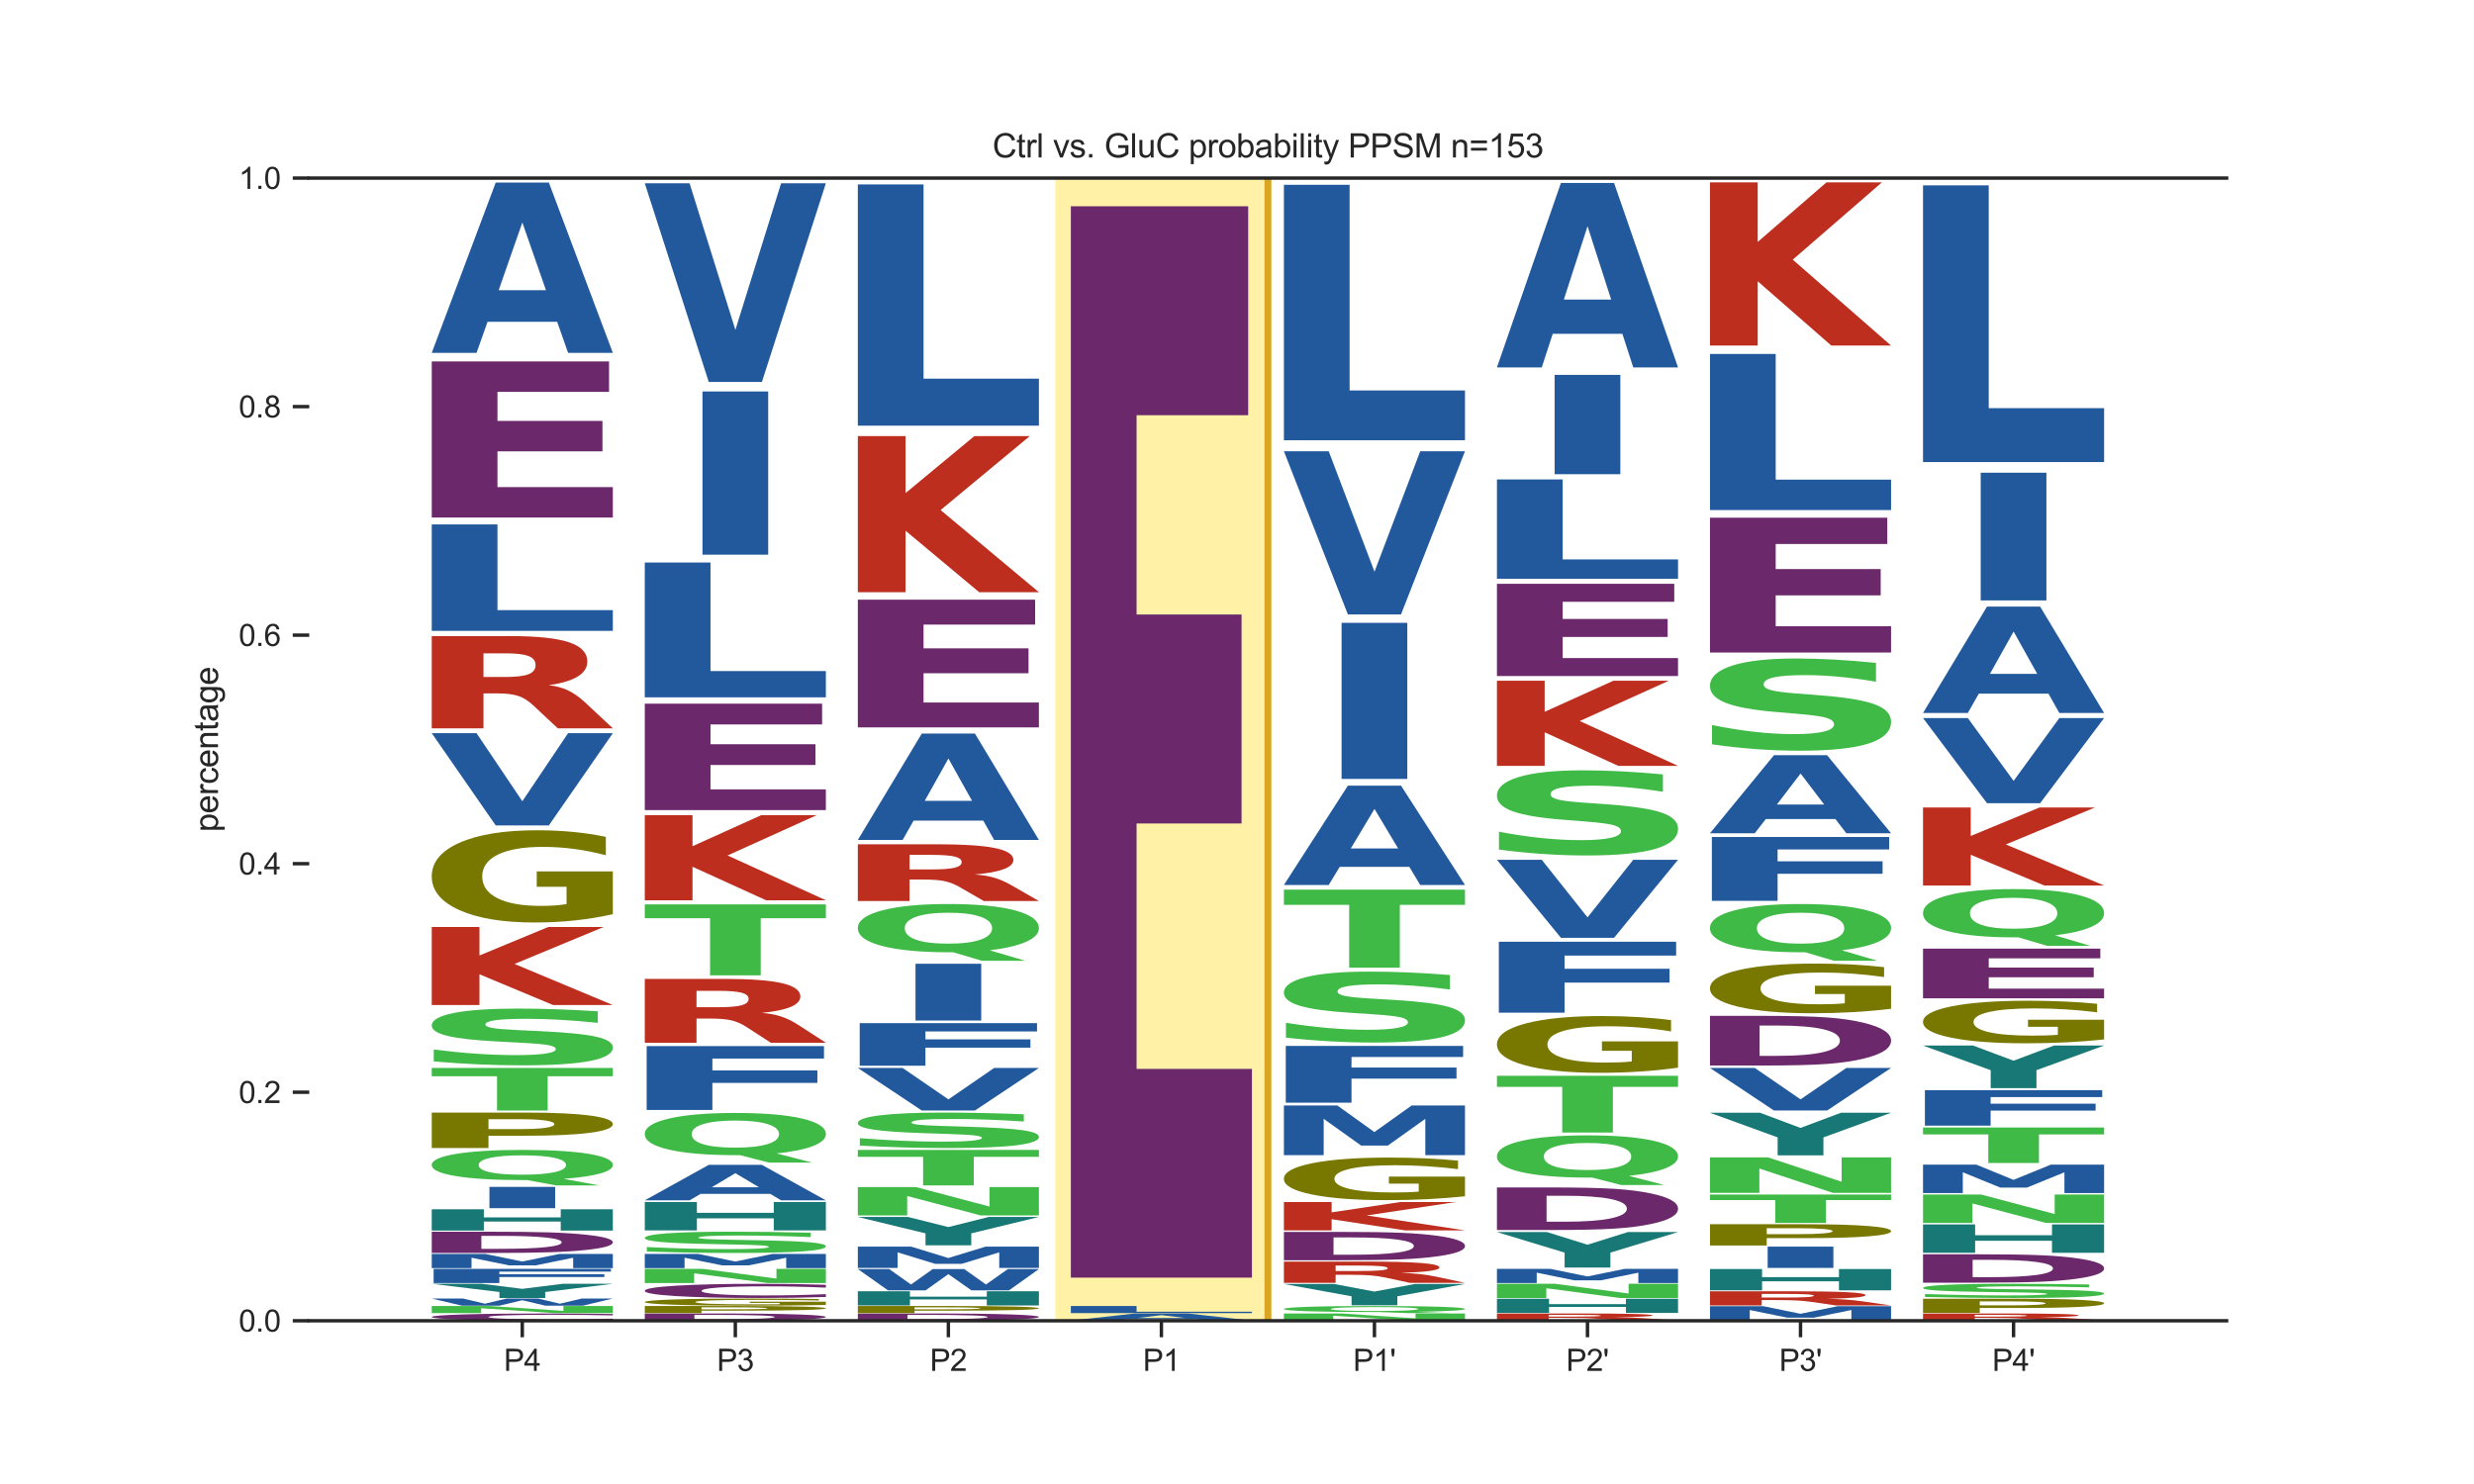 <?xml version="1.0" encoding="utf-8" standalone="no"?>
<!DOCTYPE svg PUBLIC "-//W3C//DTD SVG 1.1//EN"
  "http://www.w3.org/Graphics/SVG/1.1/DTD/svg11.dtd">
<svg xmlns:xlink="http://www.w3.org/1999/xlink" width="720pt" height="432pt" viewBox="0 0 720 432" xmlns="http://www.w3.org/2000/svg" version="1.1">
 <defs>
  <style type="text/css">*{stroke-linejoin: round; stroke-linecap: butt}</style>
 </defs>
 <g id="figure_1">
  <g id="patch_1">
   <path d="M 0 432 
L 720 432 
L 720 0 
L 0 0 
z
" style="fill: #ffffff"/>
  </g>
  <g id="axes_1">
   <g id="patch_2">
    <path d="M 90 384.48 
L 648 384.48 
L 648 51.84 
L 90 51.84 
z
" style="fill: #ffffff"/>
   </g>
   <g id="patch_3">
    <path d="M 307 384.48 
L 369 384.48 
L 369 51.84 
L 307 51.84 
z
" clip-path="url(#pd068477584)" style="fill: #ffd700; opacity: 0.35; stroke: #ffffff; stroke-width: 0.8; stroke-linejoin: miter"/>
   </g>
   <g id="line2d_1">
    <path d="M 90 384.48 
L 648 384.48 
" clip-path="url(#pd068477584)" style="fill: none; stroke: #000000; stroke-width: 0.5; stroke-linecap: round"/>
   </g>
   <g id="patch_4">
    <path d="M 178.35 384.278 
Q 173.942 384.351 169.175 384.388 
Q 164.408 384.426 159.217 384.426 
Q 143.735 384.426 134.692 384.147 
Q 125.65 383.869 125.65 383.394 
Q 125.65 382.916 134.692 382.638 
Q 143.735 382.36 159.217 382.36 
Q 164.408 382.36 169.175 382.398 
Q 173.942 382.435 178.35 382.508 
L 178.35 382.92 
Q 173.902 382.823 169.587 382.777 
Q 165.271 382.732 160.504 382.732 
Q 151.954 382.732 147.054 382.908 
Q 142.168 383.084 142.168 383.394 
Q 142.168 383.702 147.054 383.878 
Q 151.954 384.054 160.504 384.054 
Q 165.271 384.054 169.587 384.008 
Q 173.902 383.963 178.35 383.865 
L 178.35 384.278 
z
" clip-path="url(#pd068477584)" style="fill: #6b296b"/>
   </g>
   <g id="patch_5">
    <path d="M 125.65 380.186 
L 142.578 380.186 
L 163.968 381.603 
L 163.968 380.186 
L 178.35 380.186 
L 178.35 382.252 
L 161.409 382.252 
L 140.019 380.835 
L 140.019 382.252 
L 125.65 382.252 
L 125.65 380.186 
z
" clip-path="url(#pd068477584)" style="fill: #40ba47"/>
   </g>
   <g id="patch_6">
    <path d="M 125.65 378.012 
L 134.763 378.012 
L 141.133 379.513 
L 147.456 378.012 
L 156.616 378.012 
L 162.938 379.513 
L 169.316 378.012 
L 178.35 378.012 
L 169.656 380.077 
L 158.694 380.077 
L 152 378.507 
L 145.385 380.077 
L 134.415 380.077 
L 125.65 378.012 
z
" clip-path="url(#pd068477584)" style="fill: #21599c"/>
   </g>
   <g id="patch_7">
    <path d="M 125.65 373.718 
L 140.22 373.718 
L 151.989 375.19 
L 163.747 373.718 
L 178.35 373.718 
L 158.665 376.108 
L 158.665 377.849 
L 145.346 377.849 
L 145.346 376.108 
L 125.65 373.718 
z
" clip-path="url(#pd068477584)" style="fill: #177875"/>
   </g>
   <g id="patch_8">
    <path d="M 126.198 369.37 
L 177.802 369.37 
L 177.802 370.176 
L 145.323 370.176 
L 145.323 370.944 
L 175.878 370.944 
L 175.878 371.75 
L 145.323 371.75 
L 145.323 373.501 
L 126.198 373.501 
L 126.198 369.37 
z
" clip-path="url(#pd068477584)" style="fill: #21599c"/>
   </g>
   <g id="patch_9">
    <path d="M 125.65 365.022 
L 141.196 365.022 
L 151.98 367.232 
L 162.834 365.022 
L 178.35 365.022 
L 178.35 369.152 
L 166.805 369.152 
L 166.805 366.131 
L 155.889 368.358 
L 148.141 368.358 
L 137.226 366.131 
L 137.226 369.152 
L 125.65 369.152 
L 125.65 365.022 
z
" clip-path="url(#pd068477584)" style="fill: #21599c"/>
   </g>
   <g id="patch_10">
    <path d="M 140.091 359.762 
L 140.091 363.543 
L 145.265 363.543 
Q 154.113 363.543 158.783 363.057 
Q 163.464 362.571 163.464 361.645 
Q 163.464 360.725 158.807 360.244 
Q 154.161 359.762 145.265 359.762 
L 140.091 359.762 
z
M 125.65 358.554 
L 140.872 358.554 
Q 153.633 358.554 159.875 358.755 
Q 166.117 358.956 170.583 359.438 
Q 174.521 359.858 176.429 360.406 
Q 178.35 360.953 178.35 361.645 
Q 178.35 362.348 176.429 362.897 
Q 174.521 363.447 170.583 363.865 
Q 166.081 364.348 159.779 364.549 
Q 153.477 364.75 140.872 364.75 
L 125.65 364.75 
L 125.65 358.554 
z
" clip-path="url(#pd068477584)" style="fill: #6b296b"/>
   </g>
   <g id="patch_11">
    <path d="M 125.65 352.031 
L 140.813 352.031 
L 140.813 354.392 
L 163.187 354.392 
L 163.187 352.031 
L 178.35 352.031 
L 178.35 358.228 
L 163.187 358.228 
L 163.187 355.601 
L 140.813 355.601 
L 140.813 358.228 
L 125.65 358.228 
L 125.65 352.031 
z
" clip-path="url(#pd068477584)" style="fill: #177875"/>
   </g>
   <g id="patch_12">
    <path d="M 142.438 345.509 
L 161.562 345.509 
L 161.562 351.705 
L 142.438 351.705 
L 142.438 345.509 
z
" clip-path="url(#pd068477584)" style="fill: #21599c"/>
   </g>
   <g id="patch_13">
    <path d="M 153.405 343.53 
L 152.373 343.53 
Q 139.714 343.53 132.677 342.372 
Q 125.65 341.213 125.65 339.148 
Q 125.65 337.085 132.666 335.917 
Q 139.681 334.747 152 334.747 
Q 164.45 334.747 171.4 335.906 
Q 178.35 337.064 178.35 339.148 
Q 178.35 340.577 174.661 341.611 
Q 170.972 342.645 164.044 343.166 
L 174.365 345.074 
L 161.771 345.074 
L 153.405 343.53 
z
M 152 336.331 
Q 145.961 336.331 142.635 337.069 
Q 139.308 337.807 139.308 339.148 
Q 139.308 340.51 142.558 341.235 
Q 145.819 341.958 152 341.958 
Q 158.071 341.958 161.398 341.221 
Q 164.725 340.481 164.725 339.148 
Q 164.725 337.807 161.398 337.069 
Q 158.071 336.331 152 336.331 
z
" clip-path="url(#pd068477584)" style="fill: #40ba47"/>
   </g>
   <g id="patch_14">
    <path d="M 125.65 323.876 
L 153.043 323.876 
Q 165.271 323.876 171.804 324.753 
Q 178.35 325.627 178.35 327.245 
Q 178.35 328.872 171.804 329.746 
Q 165.271 330.62 153.043 330.62 
L 142.16 330.62 
L 142.16 334.204 
L 125.65 334.204 
L 125.65 323.876 
z
M 142.16 325.806 
L 142.16 328.69 
L 151.286 328.69 
Q 156.09 328.69 158.711 328.314 
Q 161.332 327.938 161.332 327.245 
Q 161.332 326.555 158.711 326.18 
Q 156.09 325.806 151.286 325.806 
L 142.16 325.806 
z
" clip-path="url(#pd068477584)" style="fill: #787800"/>
   </g>
   <g id="patch_15">
    <path d="M 125.65 310.886 
L 178.35 310.886 
L 178.35 313.303 
L 159.39 313.303 
L 159.39 323.279 
L 144.647 323.279 
L 144.647 313.303 
L 125.65 313.303 
L 125.65 310.886 
z
" clip-path="url(#pd068477584)" style="fill: #40ba47"/>
   </g>
   <g id="patch_16">
    <path d="M 173.956 294.39 
L 173.956 297.763 
Q 168.46 297.176 163.221 296.879 
Q 157.997 296.578 153.345 296.578 
Q 147.177 296.578 144.214 296.984 
Q 141.265 297.387 141.265 298.24 
Q 141.265 298.882 143.255 299.24 
Q 145.244 299.595 150.483 299.851 
L 157.811 300.203 
Q 168.946 300.739 173.641 301.828 
Q 178.35 302.913 178.35 304.92 
Q 178.35 307.552 171.795 308.838 
Q 165.239 310.125 151.771 310.125 
Q 145.43 310.125 139.033 309.835 
Q 132.635 309.548 126.237 308.982 
L 126.237 305.517 
Q 132.635 306.326 138.603 306.739 
Q 144.572 307.149 150.125 307.149 
Q 155.764 307.149 158.756 306.702 
Q 161.747 306.251 161.747 305.418 
Q 161.747 304.674 159.715 304.268 
Q 157.682 303.862 151.599 303.541 
L 144.929 303.19 
Q 134.91 302.678 130.273 301.558 
Q 125.65 300.439 125.65 298.541 
Q 125.65 296.162 132.091 294.882 
Q 138.532 293.602 150.612 293.602 
Q 156.122 293.602 161.933 293.8 
Q 167.744 293.998 173.956 294.39 
z
" clip-path="url(#pd068477584)" style="fill: #40ba47"/>
   </g>
   <g id="patch_17">
    <path d="M 125.65 269.85 
L 139.538 269.85 
L 139.538 278.142 
L 159.556 269.85 
L 175.683 269.85 
L 149.743 280.611 
L 178.35 292.569 
L 160.964 292.569 
L 139.538 283.62 
L 139.538 292.569 
L 125.65 292.569 
L 125.65 269.85 
z
" clip-path="url(#pd068477584)" style="fill: #bd2e1f"/>
   </g>
   <g id="patch_18">
    <path d="M 178.35 266.116 
Q 173.035 267.331 167.319 267.941 
Q 161.602 268.545 155.508 268.545 
Q 141.736 268.545 133.693 264.929 
Q 125.65 261.313 125.65 255.128 
Q 125.65 248.872 133.835 245.283 
Q 142.032 241.695 156.287 241.695 
Q 161.779 241.695 166.811 242.183 
Q 171.854 242.665 176.319 243.619 
L 176.319 248.972 
Q 171.712 247.746 167.153 247.141 
Q 162.594 246.531 158.012 246.531 
Q 149.532 246.531 144.937 248.761 
Q 140.343 250.985 140.343 255.128 
Q 140.343 259.233 144.772 261.473 
Q 149.201 263.709 157.35 263.709 
Q 159.571 263.709 161.472 263.581 
Q 163.374 263.448 164.886 263.171 
L 164.886 258.146 
L 156.205 258.146 
L 156.205 253.67 
L 178.35 253.67 
L 178.35 266.116 
z
" clip-path="url(#pd068477584)" style="fill: #787800"/>
   </g>
   <g id="patch_19">
    <path d="M 125.65 213.431 
L 138.688 213.431 
L 152.016 233.25 
L 165.323 213.431 
L 178.35 213.431 
L 159.731 240.282 
L 144.269 240.282 
L 125.65 213.431 
z
" clip-path="url(#pd068477584)" style="fill: #21599c"/>
   </g>
   <g id="patch_20">
    <path d="M 147.033 197.074 
Q 151.762 197.074 153.814 196.268 
Q 155.866 195.457 155.866 193.604 
Q 155.866 191.768 153.814 190.98 
Q 151.762 190.186 147.033 190.186 
L 140.702 190.186 
L 140.702 197.074 
L 147.033 197.074 
z
M 140.702 201.856 
L 140.702 212.018 
L 125.65 212.018 
L 125.65 185.168 
L 148.634 185.168 
Q 160.17 185.168 165.538 186.952 
Q 170.918 188.73 170.918 192.58 
Q 170.918 195.238 168.115 196.947 
Q 165.325 198.656 159.695 199.468 
Q 162.785 199.79 165.225 200.935 
Q 167.677 202.074 170.18 204.393 
L 178.35 212.018 
L 162.322 212.018 
L 155.203 205.349 
Q 153.051 203.335 150.836 202.598 
Q 148.634 201.856 144.956 201.856 
L 140.702 201.856 
z
" clip-path="url(#pd068477584)" style="fill: #bd2e1f"/>
   </g>
   <g id="patch_21">
    <path d="M 125.65 152.665 
L 144.775 152.665 
L 144.775 177.61 
L 178.35 177.61 
L 178.35 183.646 
L 125.65 183.646 
L 125.65 152.665 
z
" clip-path="url(#pd068477584)" style="fill: #21599c"/>
   </g>
   <g id="patch_22">
    <path d="M 125.65 105.215 
L 177.253 105.215 
L 177.253 114.076 
L 144.775 114.076 
L 144.775 122.529 
L 175.329 122.529 
L 175.329 131.391 
L 144.775 131.391 
L 144.775 141.802 
L 178.35 141.802 
L 178.35 150.654 
L 125.65 150.654 
L 125.65 105.215 
z
" clip-path="url(#pd068477584)" style="fill: #6b296b"/>
   </g>
   <g id="patch_23">
    <path d="M 162.155 93.684 
L 141.888 93.684 
L 138.688 102.714 
L 125.65 102.714 
L 144.269 53.144 
L 159.731 53.144 
L 178.35 102.714 
L 165.323 102.714 
L 162.155 93.684 
z
M 145.12 84.484 
L 158.891 84.484 
L 152.016 64.767 
L 145.12 84.484 
z
" clip-path="url(#pd068477584)" style="fill: #21599c"/>
   </g>
   <g id="patch_24">
    <path d="M 202.091 382.763 
L 202.091 384.023 
L 207.265 384.023 
Q 216.113 384.023 220.783 383.861 
Q 225.464 383.699 225.464 383.391 
Q 225.464 383.084 220.807 382.924 
Q 216.161 382.763 207.265 382.763 
L 202.091 382.763 
z
M 187.65 382.36 
L 202.872 382.36 
Q 215.633 382.36 221.875 382.428 
Q 228.117 382.494 232.583 382.655 
Q 236.521 382.795 238.429 382.978 
Q 240.35 383.16 240.35 383.391 
Q 240.35 383.625 238.429 383.808 
Q 236.521 383.991 232.583 384.131 
Q 228.081 384.292 221.779 384.359 
Q 215.477 384.426 202.872 384.426 
L 187.65 384.426 
L 187.65 382.36 
z
" clip-path="url(#pd068477584)" style="fill: #6b296b"/>
   </g>
   <g id="patch_25">
    <path d="M 187.65 380.186 
L 215.043 380.186 
Q 227.271 380.186 233.804 380.361 
Q 240.35 380.536 240.35 380.86 
Q 240.35 381.185 233.804 381.36 
Q 227.271 381.535 215.043 381.535 
L 204.16 381.535 
L 204.16 382.252 
L 187.65 382.252 
L 187.65 380.186 
z
M 204.16 380.572 
L 204.16 381.149 
L 213.286 381.149 
Q 218.09 381.149 220.711 381.074 
Q 223.332 380.998 223.332 380.86 
Q 223.332 380.722 220.711 380.647 
Q 218.09 380.572 213.286 380.572 
L 204.16 380.572 
z
" clip-path="url(#pd068477584)" style="fill: #787800"/>
   </g>
   <g id="patch_26">
    <path d="M 240.35 379.891 
Q 235.035 379.984 229.319 380.031 
Q 223.602 380.077 217.508 380.077 
Q 203.736 380.077 195.693 379.799 
Q 187.65 379.521 187.65 379.045 
Q 187.65 378.564 195.835 378.288 
Q 204.032 378.012 218.287 378.012 
Q 223.779 378.012 228.811 378.05 
Q 233.854 378.087 238.319 378.16 
L 238.319 378.572 
Q 233.712 378.477 229.153 378.431 
Q 224.594 378.384 220.012 378.384 
Q 211.532 378.384 206.937 378.556 
Q 202.343 378.727 202.343 379.045 
Q 202.343 379.361 206.772 379.533 
Q 211.201 379.705 219.35 379.705 
Q 221.571 379.705 223.472 379.696 
Q 225.374 379.685 226.886 379.664 
L 226.886 379.277 
L 218.205 379.277 
L 218.205 378.933 
L 240.35 378.933 
L 240.35 379.891 
z
" clip-path="url(#pd068477584)" style="fill: #787800"/>
   </g>
   <g id="patch_27">
    <path d="M 240.35 377.553 
Q 235.942 377.7 231.175 377.774 
Q 226.408 377.849 221.217 377.849 
Q 205.735 377.849 196.692 377.293 
Q 187.65 376.736 187.65 375.785 
Q 187.65 374.83 196.692 374.274 
Q 205.735 373.718 221.217 373.718 
Q 226.408 373.718 231.175 373.793 
Q 235.942 373.867 240.35 374.014 
L 240.35 374.838 
Q 235.902 374.643 231.587 374.553 
Q 227.271 374.462 222.504 374.462 
Q 213.954 374.462 209.054 374.815 
Q 204.168 375.166 204.168 375.785 
Q 204.168 376.401 209.054 376.753 
Q 213.954 377.105 222.504 377.105 
Q 227.271 377.105 231.587 377.014 
Q 235.902 376.923 240.35 376.729 
L 240.35 377.553 
z
" clip-path="url(#pd068477584)" style="fill: #6b296b"/>
   </g>
   <g id="patch_28">
    <path d="M 187.65 369.37 
L 204.578 369.37 
L 225.968 372.203 
L 225.968 369.37 
L 240.35 369.37 
L 240.35 373.501 
L 223.409 373.501 
L 202.019 370.668 
L 202.019 373.501 
L 187.65 373.501 
L 187.65 369.37 
z
" clip-path="url(#pd068477584)" style="fill: #40ba47"/>
   </g>
   <g id="patch_29">
    <path d="M 187.65 365.022 
L 203.196 365.022 
L 213.98 367.232 
L 224.834 365.022 
L 240.35 365.022 
L 240.35 369.152 
L 228.805 369.152 
L 228.805 366.131 
L 217.889 368.358 
L 210.141 368.358 
L 199.226 366.131 
L 199.226 369.152 
L 187.65 369.152 
L 187.65 365.022 
z
" clip-path="url(#pd068477584)" style="fill: #21599c"/>
   </g>
   <g id="patch_30">
    <path d="M 235.956 358.849 
L 235.956 360.114 
Q 230.46 359.894 225.221 359.782 
Q 219.997 359.67 215.345 359.67 
Q 209.177 359.67 206.214 359.822 
Q 203.265 359.973 203.265 360.293 
Q 203.265 360.534 205.255 360.668 
Q 207.244 360.801 212.483 360.897 
L 219.811 361.029 
Q 230.946 361.23 235.641 361.638 
Q 240.35 362.045 240.35 362.798 
Q 240.35 363.785 233.795 364.267 
Q 227.239 364.75 213.771 364.75 
Q 207.43 364.75 201.033 364.641 
Q 194.635 364.534 188.237 364.321 
L 188.237 363.022 
Q 194.635 363.325 200.603 363.48 
Q 206.572 363.634 212.125 363.634 
Q 217.764 363.634 220.756 363.466 
Q 223.747 363.297 223.747 362.985 
Q 223.747 362.706 221.715 362.553 
Q 219.682 362.401 213.599 362.281 
L 206.929 362.149 
Q 196.91 361.957 192.273 361.537 
Q 187.65 361.117 187.65 360.406 
Q 187.65 359.514 194.091 359.034 
Q 200.532 358.554 212.612 358.554 
Q 218.122 358.554 223.933 358.628 
Q 229.744 358.702 235.956 358.849 
z
" clip-path="url(#pd068477584)" style="fill: #40ba47"/>
   </g>
   <g id="patch_31">
    <path d="M 187.65 349.912 
L 202.813 349.912 
L 202.813 353.06 
L 225.187 353.06 
L 225.187 349.912 
L 240.35 349.912 
L 240.35 358.173 
L 225.187 358.173 
L 225.187 354.671 
L 202.813 354.671 
L 202.813 358.173 
L 187.65 358.173 
L 187.65 349.912 
z
" clip-path="url(#pd068477584)" style="fill: #177875"/>
   </g>
   <g id="patch_32">
    <path d="M 224.155 347.541 
L 203.888 347.541 
L 200.688 349.422 
L 187.65 349.422 
L 206.269 339.095 
L 221.731 339.095 
L 240.35 349.422 
L 227.323 349.422 
L 224.155 347.541 
z
M 207.12 345.624 
L 220.891 345.624 
L 214.016 341.517 
L 207.12 345.624 
z
" clip-path="url(#pd068477584)" style="fill: #21599c"/>
   </g>
   <g id="patch_33">
    <path d="M 215.405 336.281 
L 214.373 336.281 
Q 201.714 336.281 194.677 334.661 
Q 187.65 333.038 187.65 330.146 
Q 187.65 327.259 194.666 325.623 
Q 201.681 323.985 214 323.985 
Q 226.45 323.985 233.4 325.608 
Q 240.35 327.228 240.35 330.146 
Q 240.35 332.148 236.661 333.595 
Q 232.972 335.042 226.044 335.772 
L 236.365 338.443 
L 223.771 338.443 
L 215.405 336.281 
z
M 214 326.203 
Q 207.961 326.203 204.635 327.236 
Q 201.308 328.269 201.308 330.146 
Q 201.308 332.054 204.558 333.068 
Q 207.819 334.081 214 334.081 
Q 220.071 334.081 223.398 333.048 
Q 226.725 332.013 226.725 330.146 
Q 226.725 328.269 223.398 327.236 
Q 220.071 326.203 214 326.203 
z
" clip-path="url(#pd068477584)" style="fill: #40ba47"/>
   </g>
   <g id="patch_34">
    <path d="M 188.198 304.527 
L 239.802 304.527 
L 239.802 308.152 
L 207.323 308.152 
L 207.323 311.61 
L 237.878 311.61 
L 237.878 315.235 
L 207.323 315.235 
L 207.323 323.116 
L 188.198 323.116 
L 188.198 304.527 
z
" clip-path="url(#pd068477584)" style="fill: #21599c"/>
   </g>
   <g id="patch_35">
    <path d="M 209.033 293.202 
Q 213.762 293.202 215.814 292.645 
Q 217.866 292.083 217.866 290.8 
Q 217.866 289.529 215.814 288.983 
Q 213.762 288.434 209.033 288.434 
L 202.702 288.434 
L 202.702 293.202 
L 209.033 293.202 
z
M 202.702 296.513 
L 202.702 303.548 
L 187.65 303.548 
L 187.65 284.96 
L 210.634 284.96 
Q 222.17 284.96 227.538 286.195 
Q 232.918 287.426 232.918 290.091 
Q 232.918 291.932 230.115 293.115 
Q 227.325 294.298 221.695 294.86 
Q 224.785 295.083 227.225 295.876 
Q 229.677 296.664 232.18 298.27 
L 240.35 303.548 
L 224.322 303.548 
L 217.203 298.931 
Q 215.051 297.537 212.836 297.027 
Q 210.634 296.513 206.956 296.513 
L 202.702 296.513 
z
" clip-path="url(#pd068477584)" style="fill: #bd2e1f"/>
   </g>
   <g id="patch_36">
    <path d="M 187.65 263.273 
L 240.35 263.273 
L 240.35 267.301 
L 221.39 267.301 
L 221.39 283.927 
L 206.647 283.927 
L 206.647 267.301 
L 187.65 267.301 
L 187.65 263.273 
z
" clip-path="url(#pd068477584)" style="fill: #40ba47"/>
   </g>
   <g id="patch_37">
    <path d="M 187.65 237.292 
L 201.538 237.292 
L 201.538 246.338 
L 221.556 237.292 
L 237.683 237.292 
L 211.743 249.031 
L 240.35 262.077 
L 222.964 262.077 
L 201.538 252.314 
L 201.538 262.077 
L 187.65 262.077 
L 187.65 237.292 
z
" clip-path="url(#pd068477584)" style="fill: #bd2e1f"/>
   </g>
   <g id="patch_38">
    <path d="M 187.65 204.844 
L 239.253 204.844 
L 239.253 210.886 
L 206.775 210.886 
L 206.775 216.649 
L 237.329 216.649 
L 237.329 222.691 
L 206.775 222.691 
L 206.775 229.789 
L 240.35 229.789 
L 240.35 235.825 
L 187.65 235.825 
L 187.65 204.844 
z
" clip-path="url(#pd068477584)" style="fill: #6b296b"/>
   </g>
   <g id="patch_39">
    <path d="M 187.65 163.753 
L 206.775 163.753 
L 206.775 195.35 
L 240.35 195.35 
L 240.35 202.996 
L 187.65 202.996 
L 187.65 163.753 
z
" clip-path="url(#pd068477584)" style="fill: #21599c"/>
   </g>
   <g id="patch_40">
    <path d="M 204.438 113.965 
L 223.562 113.965 
L 223.562 161.47 
L 204.438 161.47 
L 204.438 113.965 
z
" clip-path="url(#pd068477584)" style="fill: #21599c"/>
   </g>
   <g id="patch_41">
    <path d="M 187.65 53.362 
L 200.688 53.362 
L 214.016 96.048 
L 227.323 53.362 
L 240.35 53.362 
L 221.731 111.193 
L 206.269 111.193 
L 187.65 53.362 
z
" clip-path="url(#pd068477584)" style="fill: #21599c"/>
   </g>
   <g id="patch_42">
    <path d="M 264.091 382.763 
L 264.091 384.023 
L 269.265 384.023 
Q 278.113 384.023 282.783 383.861 
Q 287.464 383.699 287.464 383.391 
Q 287.464 383.084 282.807 382.924 
Q 278.161 382.763 269.265 382.763 
L 264.091 382.763 
z
M 249.65 382.36 
L 264.872 382.36 
Q 277.633 382.36 283.875 382.428 
Q 290.117 382.494 294.583 382.655 
Q 298.521 382.795 300.429 382.978 
Q 302.35 383.16 302.35 383.391 
Q 302.35 383.625 300.429 383.808 
Q 298.521 383.991 294.583 384.131 
Q 290.081 384.292 283.779 384.359 
Q 277.477 384.426 264.872 384.426 
L 249.65 384.426 
L 249.65 382.36 
z
" clip-path="url(#pd068477584)" style="fill: #6b296b"/>
   </g>
   <g id="patch_43">
    <path d="M 249.65 380.186 
L 277.043 380.186 
Q 289.271 380.186 295.804 380.361 
Q 302.35 380.536 302.35 380.86 
Q 302.35 381.185 295.804 381.36 
Q 289.271 381.535 277.043 381.535 
L 266.16 381.535 
L 266.16 382.252 
L 249.65 382.252 
L 249.65 380.186 
z
M 266.16 380.572 
L 266.16 381.149 
L 275.286 381.149 
Q 280.09 381.149 282.711 381.074 
Q 285.332 380.998 285.332 380.86 
Q 285.332 380.722 282.711 380.647 
Q 280.09 380.572 275.286 380.572 
L 266.16 380.572 
z
" clip-path="url(#pd068477584)" style="fill: #787800"/>
   </g>
   <g id="patch_44">
    <path d="M 249.65 375.892 
L 264.813 375.892 
L 264.813 377.466 
L 287.187 377.466 
L 287.187 375.892 
L 302.35 375.892 
L 302.35 380.023 
L 287.187 380.023 
L 287.187 378.272 
L 264.813 378.272 
L 264.813 380.023 
L 249.65 380.023 
L 249.65 375.892 
z
" clip-path="url(#pd068477584)" style="fill: #177875"/>
   </g>
   <g id="patch_45">
    <path d="M 249.65 369.424 
L 258.763 369.424 
L 265.133 373.927 
L 271.456 369.424 
L 280.616 369.424 
L 286.938 373.927 
L 293.316 369.424 
L 302.35 369.424 
L 293.656 375.62 
L 282.694 375.62 
L 276 370.91 
L 269.385 375.62 
L 258.415 375.62 
L 249.65 369.424 
z
" clip-path="url(#pd068477584)" style="fill: #21599c"/>
   </g>
   <g id="patch_46">
    <path d="M 249.65 362.902 
L 265.196 362.902 
L 275.98 366.218 
L 286.834 362.902 
L 302.35 362.902 
L 302.35 369.098 
L 290.805 369.098 
L 290.805 364.566 
L 279.889 367.907 
L 272.141 367.907 
L 261.226 364.566 
L 261.226 369.098 
L 249.65 369.098 
L 249.65 362.902 
z
" clip-path="url(#pd068477584)" style="fill: #21599c"/>
   </g>
   <g id="patch_47">
    <path d="M 249.65 354.26 
L 264.22 354.26 
L 275.989 357.204 
L 287.747 354.26 
L 302.35 354.26 
L 282.665 359.04 
L 282.665 362.521 
L 269.346 362.521 
L 269.346 359.04 
L 249.65 354.26 
z
" clip-path="url(#pd068477584)" style="fill: #177875"/>
   </g>
   <g id="patch_48">
    <path d="M 249.65 345.563 
L 266.578 345.563 
L 287.968 351.229 
L 287.968 345.563 
L 302.35 345.563 
L 302.35 353.825 
L 285.409 353.825 
L 264.019 348.159 
L 264.019 353.825 
L 249.65 353.825 
L 249.65 345.563 
z
" clip-path="url(#pd068477584)" style="fill: #40ba47"/>
   </g>
   <g id="patch_49">
    <path d="M 249.65 334.747 
L 302.35 334.747 
L 302.35 336.761 
L 283.39 336.761 
L 283.39 345.074 
L 268.647 345.074 
L 268.647 336.761 
L 249.65 336.761 
L 249.65 334.747 
z
" clip-path="url(#pd068477584)" style="fill: #40ba47"/>
   </g>
   <g id="patch_50">
    <path d="M 297.956 324.369 
L 297.956 326.477 
Q 292.46 326.11 287.221 325.924 
Q 281.997 325.737 277.345 325.737 
Q 271.177 325.737 268.214 325.991 
Q 265.265 326.242 265.265 326.776 
Q 265.265 327.177 267.255 327.401 
Q 269.244 327.622 274.483 327.782 
L 281.811 328.002 
Q 292.946 328.337 297.641 329.018 
Q 302.35 329.696 302.35 330.95 
Q 302.35 332.595 295.795 333.399 
Q 289.239 334.204 275.771 334.204 
Q 269.43 334.204 263.033 334.022 
Q 256.635 333.843 250.237 333.489 
L 250.237 331.324 
Q 256.635 331.829 262.603 332.087 
Q 268.572 332.343 274.125 332.343 
Q 279.764 332.343 282.756 332.064 
Q 285.747 331.782 285.747 331.262 
Q 285.747 330.797 283.715 330.543 
Q 281.682 330.289 275.599 330.088 
L 268.929 329.869 
Q 258.91 329.549 254.273 328.849 
Q 249.65 328.149 249.65 326.963 
Q 249.65 325.476 256.091 324.676 
Q 262.532 323.876 274.612 323.876 
Q 280.122 323.876 285.933 324 
Q 291.744 324.124 297.956 324.369 
z
" clip-path="url(#pd068477584)" style="fill: #40ba47"/>
   </g>
   <g id="patch_51">
    <path d="M 249.65 310.886 
L 262.688 310.886 
L 276.016 320.033 
L 289.323 310.886 
L 302.35 310.886 
L 283.731 323.279 
L 268.269 323.279 
L 249.65 310.886 
z
" clip-path="url(#pd068477584)" style="fill: #21599c"/>
   </g>
   <g id="patch_52">
    <path d="M 250.198 297.841 
L 301.802 297.841 
L 301.802 300.258 
L 269.323 300.258 
L 269.323 302.564 
L 299.878 302.564 
L 299.878 304.98 
L 269.323 304.98 
L 269.323 310.234 
L 250.198 310.234 
L 250.198 297.841 
z
" clip-path="url(#pd068477584)" style="fill: #21599c"/>
   </g>
   <g id="patch_53">
    <path d="M 266.438 280.557 
L 285.562 280.557 
L 285.562 297.08 
L 266.438 297.08 
L 266.438 280.557 
z
" clip-path="url(#pd068477584)" style="fill: #21599c"/>
   </g>
   <g id="patch_54">
    <path d="M 277.405 277.217 
L 276.373 277.217 
Q 263.714 277.217 256.677 275.365 
Q 249.65 273.51 249.65 270.205 
Q 249.65 266.906 256.666 265.036 
Q 263.681 263.164 276 263.164 
Q 288.45 263.164 295.4 265.019 
Q 302.35 266.871 302.35 270.205 
Q 302.35 272.493 298.661 274.147 
Q 294.972 275.801 288.044 276.635 
L 298.365 279.688 
L 285.771 279.688 
L 277.405 277.217 
z
M 276 265.699 
Q 269.961 265.699 266.635 266.879 
Q 263.308 268.06 263.308 270.205 
Q 263.308 272.385 266.558 273.545 
Q 269.819 274.702 276 274.702 
Q 282.071 274.702 285.398 273.522 
Q 288.725 272.339 288.725 270.205 
Q 288.725 268.06 285.398 266.879 
Q 282.071 265.699 276 265.699 
z
" clip-path="url(#pd068477584)" style="fill: #40ba47"/>
   </g>
   <g id="patch_55">
    <path d="M 271.033 253.098 
Q 275.762 253.098 277.814 252.602 
Q 279.866 252.103 279.866 250.963 
Q 279.866 249.833 277.814 249.348 
Q 275.762 248.859 271.033 248.859 
L 264.702 248.859 
L 264.702 253.098 
L 271.033 253.098 
z
M 264.702 256.041 
L 264.702 262.295 
L 249.65 262.295 
L 249.65 245.771 
L 272.634 245.771 
Q 284.17 245.771 289.538 246.869 
Q 294.918 247.963 294.918 250.332 
Q 294.918 251.968 292.115 253.02 
Q 289.325 254.072 283.695 254.571 
Q 286.785 254.77 289.225 255.474 
Q 291.677 256.175 294.18 257.602 
L 302.35 262.295 
L 286.322 262.295 
L 279.203 258.19 
Q 277.051 256.951 274.836 256.498 
Q 272.634 256.041 268.956 256.041 
L 264.702 256.041 
z
" clip-path="url(#pd068477584)" style="fill: #bd2e1f"/>
   </g>
   <g id="patch_56">
    <path d="M 286.155 238.877 
L 265.888 238.877 
L 262.688 244.521 
L 249.65 244.521 
L 268.269 213.54 
L 283.731 213.54 
L 302.35 244.521 
L 289.323 244.521 
L 286.155 238.877 
z
M 269.12 233.127 
L 282.891 233.127 
L 276.016 220.804 
L 269.12 233.127 
z
" clip-path="url(#pd068477584)" style="fill: #21599c"/>
   </g>
   <g id="patch_57">
    <path d="M 249.65 174.569 
L 301.253 174.569 
L 301.253 181.82 
L 268.775 181.82 
L 268.775 188.736 
L 299.329 188.736 
L 299.329 195.986 
L 268.775 195.986 
L 268.775 204.504 
L 302.35 204.504 
L 302.35 211.746 
L 249.65 211.746 
L 249.65 174.569 
z
" clip-path="url(#pd068477584)" style="fill: #6b296b"/>
   </g>
   <g id="patch_58">
    <path d="M 249.65 126.956 
L 263.538 126.956 
L 263.538 143.54 
L 283.556 126.956 
L 299.683 126.956 
L 273.743 148.477 
L 302.35 172.395 
L 284.964 172.395 
L 263.538 154.496 
L 263.538 172.395 
L 249.65 172.395 
L 249.65 126.956 
z
" clip-path="url(#pd068477584)" style="fill: #bd2e1f"/>
   </g>
   <g id="patch_59">
    <path d="M 249.65 53.688 
L 268.775 53.688 
L 268.775 110.231 
L 302.35 110.231 
L 302.35 123.912 
L 249.65 123.912 
L 249.65 53.688 
z
" clip-path="url(#pd068477584)" style="fill: #21599c"/>
   </g>
   <g id="patch_60">
    <path d="M 348.155 384.049 
L 327.888 384.049 
L 324.688 384.426 
L 311.65 384.426 
L 330.269 382.36 
L 345.731 382.36 
L 364.35 384.426 
L 351.323 384.426 
L 348.155 384.049 
z
M 331.12 383.666 
L 344.891 383.666 
L 338.016 382.844 
L 331.12 383.666 
z
" clip-path="url(#pd068477584)" style="fill: #21599c"/>
   </g>
   <g id="patch_61">
    <path d="M 311.65 380.186 
L 330.775 380.186 
L 330.775 381.849 
L 364.35 381.849 
L 364.35 382.252 
L 311.65 382.252 
L 311.65 380.186 
z
" clip-path="url(#pd068477584)" style="fill: #21599c"/>
   </g>
   <g id="patch_62">
    <path d="M 311.65 60.047 
L 363.253 60.047 
L 363.253 120.872 
L 330.775 120.872 
L 330.775 178.889 
L 361.329 178.889 
L 361.329 239.714 
L 330.775 239.714 
L 330.775 311.167 
L 364.35 311.167 
L 364.35 371.924 
L 311.65 371.924 
L 311.65 60.047 
z
" clip-path="url(#pd068477584)" style="fill: #6b296b"/>
   </g>
   <g id="patch_63">
    <path d="M 373.65 382.36 
L 390.578 382.36 
L 411.968 383.777 
L 411.968 382.36 
L 426.35 382.36 
L 426.35 384.426 
L 409.409 384.426 
L 388.019 383.009 
L 388.019 384.426 
L 373.65 384.426 
L 373.65 382.36 
z
" clip-path="url(#pd068477584)" style="fill: #40ba47"/>
   </g>
   <g id="patch_64">
    <path d="M 401.405 381.943 
L 400.373 381.943 
Q 387.714 381.943 380.677 381.711 
Q 373.65 381.479 373.65 381.066 
Q 373.65 380.654 380.666 380.42 
Q 387.681 380.186 400 380.186 
Q 412.45 380.186 419.4 380.418 
Q 426.35 380.649 426.35 381.066 
Q 426.35 381.352 422.661 381.559 
Q 418.972 381.766 412.044 381.87 
L 422.365 382.252 
L 409.771 382.252 
L 401.405 381.943 
z
M 400 380.503 
Q 393.961 380.503 390.635 380.651 
Q 387.308 380.798 387.308 381.066 
Q 387.308 381.339 390.558 381.484 
Q 393.819 381.628 400 381.628 
Q 406.071 381.628 409.398 381.481 
Q 412.725 381.333 412.725 381.066 
Q 412.725 380.798 409.398 380.651 
Q 406.071 380.503 400 380.503 
z
" clip-path="url(#pd068477584)" style="fill: #40ba47"/>
   </g>
   <g id="patch_65">
    <path d="M 373.65 373.772 
L 388.22 373.772 
L 399.989 375.981 
L 411.747 373.772 
L 426.35 373.772 
L 406.665 377.358 
L 406.665 379.969 
L 393.346 379.969 
L 393.346 377.358 
L 373.65 373.772 
z
" clip-path="url(#pd068477584)" style="fill: #177875"/>
   </g>
   <g id="patch_66">
    <path d="M 395.033 369.998 
Q 399.762 369.998 401.814 369.812 
Q 403.866 369.625 403.866 369.197 
Q 403.866 368.773 401.814 368.591 
Q 399.762 368.408 395.033 368.408 
L 388.702 368.408 
L 388.702 369.998 
L 395.033 369.998 
z
M 388.702 371.101 
L 388.702 373.446 
L 373.65 373.446 
L 373.65 367.25 
L 396.634 367.25 
Q 408.17 367.25 413.538 367.662 
Q 418.918 368.072 418.918 368.961 
Q 418.918 369.574 416.115 369.968 
Q 413.325 370.363 407.695 370.55 
Q 410.785 370.624 413.225 370.889 
Q 415.677 371.152 418.18 371.687 
L 426.35 373.446 
L 410.322 373.446 
L 403.203 371.907 
Q 401.051 371.442 398.836 371.272 
Q 396.634 371.101 392.956 371.101 
L 388.702 371.101 
z
" clip-path="url(#pd068477584)" style="fill: #bd2e1f"/>
   </g>
   <g id="patch_67">
    <path d="M 388.091 360.219 
L 388.091 365.26 
L 393.265 365.26 
Q 402.113 365.26 406.783 364.612 
Q 411.464 363.964 411.464 362.73 
Q 411.464 361.503 406.807 360.862 
Q 402.161 360.219 393.265 360.219 
L 388.091 360.219 
z
M 373.65 358.608 
L 388.872 358.608 
Q 401.633 358.608 407.875 358.877 
Q 414.117 359.144 418.583 359.787 
Q 422.521 360.347 424.429 361.078 
Q 426.35 361.807 426.35 362.73 
Q 426.35 363.667 424.429 364.4 
Q 422.521 365.133 418.583 365.69 
Q 414.081 366.333 407.779 366.602 
Q 401.477 366.87 388.872 366.87 
L 373.65 366.87 
L 373.65 358.608 
z
" clip-path="url(#pd068477584)" style="fill: #6b296b"/>
   </g>
   <g id="patch_68">
    <path d="M 373.65 349.912 
L 387.538 349.912 
L 387.538 352.927 
L 407.556 349.912 
L 423.683 349.912 
L 397.743 353.825 
L 426.35 358.173 
L 408.964 358.173 
L 387.538 354.919 
L 387.538 358.173 
L 373.65 358.173 
L 373.65 349.912 
z
" clip-path="url(#pd068477584)" style="fill: #bd2e1f"/>
   </g>
   <g id="patch_69">
    <path d="M 426.35 348.247 
Q 421.035 348.807 415.319 349.089 
Q 409.602 349.368 403.508 349.368 
Q 389.736 349.368 381.693 347.699 
Q 373.65 346.03 373.65 343.176 
Q 373.65 340.288 381.835 338.632 
Q 390.032 336.976 404.287 336.976 
Q 409.779 336.976 414.811 337.201 
Q 419.854 337.424 424.319 337.864 
L 424.319 340.334 
Q 419.712 339.768 415.153 339.489 
Q 410.594 339.208 406.012 339.208 
Q 397.532 339.208 392.937 340.237 
Q 388.343 341.263 388.343 343.176 
Q 388.343 345.07 392.772 346.104 
Q 397.201 347.136 405.35 347.136 
Q 407.571 347.136 409.472 347.077 
Q 411.374 347.015 412.886 346.887 
L 412.886 344.568 
L 404.205 344.568 
L 404.205 342.502 
L 426.35 342.502 
L 426.35 348.247 
z
" clip-path="url(#pd068477584)" style="fill: #787800"/>
   </g>
   <g id="patch_70">
    <path d="M 373.65 321.811 
L 389.196 321.811 
L 399.98 329.548 
L 410.834 321.811 
L 426.35 321.811 
L 426.35 336.269 
L 414.805 336.269 
L 414.805 325.694 
L 403.889 333.49 
L 396.141 333.49 
L 385.226 325.694 
L 385.226 336.269 
L 373.65 336.269 
L 373.65 321.811 
z
" clip-path="url(#pd068477584)" style="fill: #21599c"/>
   </g>
   <g id="patch_71">
    <path d="M 374.198 304.472 
L 425.802 304.472 
L 425.802 307.695 
L 393.323 307.695 
L 393.323 310.769 
L 423.878 310.769 
L 423.878 313.991 
L 393.323 313.991 
L 393.323 320.996 
L 374.198 320.996 
L 374.198 304.472 
z
" clip-path="url(#pd068477584)" style="fill: #21599c"/>
   </g>
   <g id="patch_72">
    <path d="M 421.956 283.826 
L 421.956 288.041 
Q 416.46 287.307 411.221 286.936 
Q 405.997 286.56 401.345 286.56 
Q 395.177 286.56 392.214 287.068 
Q 389.265 287.572 389.265 288.638 
Q 389.265 289.44 391.255 289.888 
Q 393.244 290.332 398.483 290.652 
L 405.811 291.091 
Q 416.946 291.761 421.641 293.122 
Q 426.35 294.479 426.35 296.988 
Q 426.35 300.277 419.795 301.886 
Q 413.239 303.494 399.771 303.494 
Q 393.43 303.494 387.033 303.131 
Q 380.635 302.773 374.237 302.065 
L 374.237 297.734 
Q 380.635 298.746 386.603 299.262 
Q 392.572 299.774 398.125 299.774 
Q 403.764 299.774 406.756 299.215 
Q 409.747 298.652 409.747 297.611 
Q 409.747 296.681 407.715 296.173 
Q 405.682 295.665 399.599 295.264 
L 392.929 294.825 
Q 382.91 294.185 378.273 292.785 
Q 373.65 291.386 373.65 289.014 
Q 373.65 286.04 380.091 284.44 
Q 386.532 282.84 398.612 282.84 
Q 404.122 282.84 409.933 283.087 
Q 415.744 283.335 421.956 283.826 
z
" clip-path="url(#pd068477584)" style="fill: #40ba47"/>
   </g>
   <g id="patch_73">
    <path d="M 373.65 258.979 
L 426.35 258.979 
L 426.35 263.41 
L 407.39 263.41 
L 407.39 281.699 
L 392.647 281.699 
L 392.647 263.41 
L 373.65 263.41 
L 373.65 258.979 
z
" clip-path="url(#pd068477584)" style="fill: #40ba47"/>
   </g>
   <g id="patch_74">
    <path d="M 410.155 252.353 
L 389.888 252.353 
L 386.688 257.62 
L 373.65 257.62 
L 392.269 228.704 
L 407.731 228.704 
L 426.35 257.62 
L 413.323 257.62 
L 410.155 252.353 
z
M 393.12 246.986 
L 406.891 246.986 
L 400.016 235.484 
L 393.12 246.986 
z
" clip-path="url(#pd068477584)" style="fill: #21599c"/>
   </g>
   <g id="patch_75">
    <path d="M 390.438 181.309 
L 409.562 181.309 
L 409.562 226.748 
L 390.438 226.748 
L 390.438 181.309 
z
" clip-path="url(#pd068477584)" style="fill: #21599c"/>
   </g>
   <g id="patch_76">
    <path d="M 373.65 131.358 
L 386.688 131.358 
L 400.016 166.422 
L 413.323 131.358 
L 426.35 131.358 
L 407.731 178.863 
L 392.269 178.863 
L 373.65 131.358 
z
" clip-path="url(#pd068477584)" style="fill: #21599c"/>
   </g>
   <g id="patch_77">
    <path d="M 373.65 53.797 
L 392.775 53.797 
L 392.775 113.666 
L 426.35 113.666 
L 426.35 128.152 
L 373.65 128.152 
L 373.65 53.797 
z
" clip-path="url(#pd068477584)" style="fill: #21599c"/>
   </g>
   <g id="patch_78">
    <path d="M 457.033 383.276 
Q 461.762 383.276 463.814 383.214 
Q 465.866 383.152 465.866 383.009 
Q 465.866 382.868 463.814 382.807 
Q 461.762 382.746 457.033 382.746 
L 450.702 382.746 
L 450.702 383.276 
L 457.033 383.276 
z
M 450.702 383.644 
L 450.702 384.426 
L 435.65 384.426 
L 435.65 382.36 
L 458.634 382.36 
Q 470.17 382.36 475.538 382.497 
Q 480.918 382.634 480.918 382.93 
Q 480.918 383.135 478.115 383.266 
Q 475.325 383.398 469.695 383.46 
Q 472.785 383.485 475.225 383.573 
Q 477.677 383.661 480.18 383.839 
L 488.35 384.426 
L 472.322 384.426 
L 465.203 383.913 
Q 463.051 383.758 460.836 383.701 
Q 458.634 383.644 454.956 383.644 
L 450.702 383.644 
z
" clip-path="url(#pd068477584)" style="fill: #bd2e1f"/>
   </g>
   <g id="patch_79">
    <path d="M 435.65 378.066 
L 450.813 378.066 
L 450.813 379.64 
L 473.187 379.64 
L 473.187 378.066 
L 488.35 378.066 
L 488.35 382.197 
L 473.187 382.197 
L 473.187 380.446 
L 450.813 380.446 
L 450.813 382.197 
L 435.65 382.197 
L 435.65 378.066 
z
" clip-path="url(#pd068477584)" style="fill: #177875"/>
   </g>
   <g id="patch_80">
    <path d="M 435.65 373.718 
L 452.578 373.718 
L 473.968 376.551 
L 473.968 373.718 
L 488.35 373.718 
L 488.35 377.849 
L 471.409 377.849 
L 450.019 375.016 
L 450.019 377.849 
L 435.65 377.849 
L 435.65 373.718 
z
" clip-path="url(#pd068477584)" style="fill: #40ba47"/>
   </g>
   <g id="patch_81">
    <path d="M 435.65 369.37 
L 451.196 369.37 
L 461.98 371.58 
L 472.834 369.37 
L 488.35 369.37 
L 488.35 373.501 
L 476.805 373.501 
L 476.805 370.479 
L 465.889 372.707 
L 458.141 372.707 
L 447.226 370.479 
L 447.226 373.501 
L 435.65 373.501 
L 435.65 369.37 
z
" clip-path="url(#pd068477584)" style="fill: #21599c"/>
   </g>
   <g id="patch_82">
    <path d="M 435.65 358.662 
L 450.22 358.662 
L 461.989 362.343 
L 473.747 358.662 
L 488.35 358.662 
L 468.665 364.638 
L 468.665 368.989 
L 455.346 368.989 
L 455.346 364.638 
L 435.65 358.662 
z
" clip-path="url(#pd068477584)" style="fill: #177875"/>
   </g>
   <g id="patch_83">
    <path d="M 450.091 348.089 
L 450.091 355.65 
L 455.265 355.65 
Q 464.113 355.65 468.783 354.678 
Q 473.464 353.706 473.464 351.855 
Q 473.464 350.014 468.807 349.053 
Q 464.161 348.089 455.265 348.089 
L 450.091 348.089 
z
M 435.65 345.672 
L 450.872 345.672 
Q 463.633 345.672 469.875 346.076 
Q 476.117 346.477 480.583 347.441 
Q 484.521 348.28 486.429 349.377 
Q 488.35 350.471 488.35 351.855 
Q 488.35 353.26 486.429 354.359 
Q 484.521 355.459 480.583 356.296 
Q 476.081 357.26 469.779 357.663 
Q 463.477 358.064 450.872 358.064 
L 435.65 358.064 
L 435.65 345.672 
z
" clip-path="url(#pd068477584)" style="fill: #6b296b"/>
   </g>
   <g id="patch_84">
    <path d="M 463.405 342.803 
L 462.373 342.803 
Q 449.714 342.803 442.677 341.183 
Q 435.65 339.56 435.65 336.668 
Q 435.65 333.781 442.666 332.146 
Q 449.681 330.508 462 330.508 
Q 474.45 330.508 481.4 332.13 
Q 488.35 333.751 488.35 336.668 
Q 488.35 338.67 484.661 340.117 
Q 480.972 341.565 474.044 342.295 
L 484.365 344.965 
L 471.771 344.965 
L 463.405 342.803 
z
M 462 332.726 
Q 455.961 332.726 452.635 333.758 
Q 449.308 334.791 449.308 336.668 
Q 449.308 338.576 452.558 339.591 
Q 455.819 340.603 462 340.603 
Q 468.071 340.603 471.398 339.57 
Q 474.725 338.535 474.725 336.668 
Q 474.725 334.791 471.398 333.758 
Q 468.071 332.726 462 332.726 
z
" clip-path="url(#pd068477584)" style="fill: #40ba47"/>
   </g>
   <g id="patch_85">
    <path d="M 435.65 313.169 
L 488.35 313.169 
L 488.35 316.391 
L 469.39 316.391 
L 469.39 329.692 
L 454.647 329.692 
L 454.647 316.391 
L 435.65 316.391 
L 435.65 313.169 
z
" clip-path="url(#pd068477584)" style="fill: #40ba47"/>
   </g>
   <g id="patch_86">
    <path d="M 488.35 310.804 
Q 483.035 311.552 477.319 311.927 
Q 471.602 312.299 465.508 312.299 
Q 451.736 312.299 443.693 310.074 
Q 435.65 307.848 435.65 304.043 
Q 435.65 300.193 443.835 297.984 
Q 452.032 295.776 466.287 295.776 
Q 471.779 295.776 476.811 296.076 
Q 481.854 296.373 486.319 296.96 
L 486.319 300.254 
Q 481.712 299.5 477.153 299.128 
Q 472.594 298.752 468.012 298.752 
Q 459.532 298.752 454.937 300.124 
Q 450.343 301.493 450.343 304.043 
Q 450.343 306.569 454.772 307.947 
Q 459.201 309.323 467.35 309.323 
Q 469.571 309.323 471.472 309.244 
Q 473.374 309.163 474.886 308.992 
L 474.886 305.9 
L 466.205 305.9 
L 466.205 303.145 
L 488.35 303.145 
L 488.35 310.804 
z
" clip-path="url(#pd068477584)" style="fill: #787800"/>
   </g>
   <g id="patch_87">
    <path d="M 436.198 274.144 
L 487.802 274.144 
L 487.802 278.172 
L 455.323 278.172 
L 455.323 282.014 
L 485.878 282.014 
L 485.878 286.042 
L 455.323 286.042 
L 455.323 294.798 
L 436.198 294.798 
L 436.198 274.144 
z
" clip-path="url(#pd068477584)" style="fill: #21599c"/>
   </g>
   <g id="patch_88">
    <path d="M 435.65 250.283 
L 448.688 250.283 
L 462.016 267.052 
L 475.323 250.283 
L 488.35 250.283 
L 469.731 273.002 
L 454.269 273.002 
L 435.65 250.283 
z
" clip-path="url(#pd068477584)" style="fill: #21599c"/>
   </g>
   <g id="patch_89">
    <path d="M 483.956 225.43 
L 483.956 230.489 
Q 478.46 229.608 473.221 229.163 
Q 467.997 228.712 463.345 228.712 
Q 457.177 228.712 454.214 229.321 
Q 451.265 229.925 451.265 231.205 
Q 451.265 232.168 453.255 232.705 
Q 455.244 233.238 460.483 233.622 
L 467.811 234.149 
Q 478.946 234.953 483.641 236.586 
Q 488.35 238.214 488.35 241.225 
Q 488.35 245.172 481.795 247.102 
Q 475.239 249.032 461.771 249.032 
Q 455.43 249.032 449.033 248.597 
Q 442.635 248.167 436.237 247.317 
L 436.237 242.121 
Q 442.635 243.334 448.603 243.954 
Q 454.572 244.568 460.125 244.568 
Q 465.764 244.568 468.756 243.897 
Q 471.747 243.221 471.747 241.972 
Q 471.747 240.856 469.715 240.247 
Q 467.682 239.638 461.599 239.156 
L 454.929 238.629 
Q 444.91 237.861 440.273 236.182 
Q 435.65 234.502 435.65 231.656 
Q 435.65 228.087 442.091 226.167 
Q 448.532 224.248 460.612 224.248 
Q 466.122 224.248 471.933 224.544 
Q 477.744 224.841 483.956 225.43 
z
" clip-path="url(#pd068477584)" style="fill: #40ba47"/>
   </g>
   <g id="patch_90">
    <path d="M 435.65 198.158 
L 449.538 198.158 
L 449.538 207.204 
L 469.556 198.158 
L 485.683 198.158 
L 459.743 209.897 
L 488.35 222.943 
L 470.964 222.943 
L 449.538 213.18 
L 449.538 222.943 
L 435.65 222.943 
L 435.65 198.158 
z
" clip-path="url(#pd068477584)" style="fill: #bd2e1f"/>
   </g>
   <g id="patch_91">
    <path d="M 435.65 169.949 
L 487.253 169.949 
L 487.253 175.186 
L 454.775 175.186 
L 454.775 180.18 
L 485.329 180.18 
L 485.329 185.417 
L 454.775 185.417 
L 454.775 191.568 
L 488.35 191.568 
L 488.35 196.799 
L 435.65 196.799 
L 435.65 169.949 
z
" clip-path="url(#pd068477584)" style="fill: #6b296b"/>
   </g>
   <g id="patch_92">
    <path d="M 435.65 139.566 
L 454.775 139.566 
L 454.775 162.848 
L 488.35 162.848 
L 488.35 168.481 
L 435.65 168.481 
L 435.65 139.566 
z
" clip-path="url(#pd068477584)" style="fill: #21599c"/>
   </g>
   <g id="patch_93">
    <path d="M 452.438 109.128 
L 471.562 109.128 
L 471.562 138.044 
L 452.438 138.044 
L 452.438 109.128 
z
" clip-path="url(#pd068477584)" style="fill: #21599c"/>
   </g>
   <g id="patch_94">
    <path d="M 472.155 97.171 
L 451.888 97.171 
L 448.688 106.954 
L 435.65 106.954 
L 454.269 53.253 
L 469.731 53.253 
L 488.35 106.954 
L 475.323 106.954 
L 472.155 97.171 
z
M 455.12 87.205 
L 468.891 87.205 
L 462.016 65.844 
L 455.12 87.205 
z
" clip-path="url(#pd068477584)" style="fill: #21599c"/>
   </g>
   <g id="patch_95">
    <path d="M 497.65 380.24 
L 513.196 380.24 
L 523.98 382.451 
L 534.834 380.24 
L 550.35 380.24 
L 550.35 384.371 
L 538.805 384.371 
L 538.805 381.35 
L 527.889 383.577 
L 520.141 383.577 
L 509.226 381.35 
L 509.226 384.371 
L 497.65 384.371 
L 497.65 380.24 
z
" clip-path="url(#pd068477584)" style="fill: #21599c"/>
   </g>
   <g id="patch_96">
    <path d="M 519.033 377.724 
Q 523.762 377.724 525.814 377.6 
Q 527.866 377.475 527.866 377.19 
Q 527.866 376.908 525.814 376.786 
Q 523.762 376.664 519.033 376.664 
L 512.702 376.664 
L 512.702 377.724 
L 519.033 377.724 
z
M 512.702 378.46 
L 512.702 380.023 
L 497.65 380.023 
L 497.65 375.892 
L 520.634 375.892 
Q 532.17 375.892 537.538 376.167 
Q 542.918 376.44 542.918 377.033 
Q 542.918 377.442 540.115 377.704 
Q 537.325 377.967 531.695 378.092 
Q 534.785 378.142 537.225 378.318 
Q 539.677 378.493 542.18 378.85 
L 550.35 380.023 
L 534.322 380.023 
L 527.203 378.997 
Q 525.051 378.687 522.836 378.574 
Q 520.634 378.46 516.956 378.46 
L 512.702 378.46 
z
" clip-path="url(#pd068477584)" style="fill: #bd2e1f"/>
   </g>
   <g id="patch_97">
    <path d="M 497.65 369.424 
L 512.813 369.424 
L 512.813 371.785 
L 535.187 371.785 
L 535.187 369.424 
L 550.35 369.424 
L 550.35 375.62 
L 535.187 375.62 
L 535.187 372.994 
L 512.813 372.994 
L 512.813 375.62 
L 497.65 375.62 
L 497.65 369.424 
z
" clip-path="url(#pd068477584)" style="fill: #177875"/>
   </g>
   <g id="patch_98">
    <path d="M 514.438 362.902 
L 533.562 362.902 
L 533.562 369.098 
L 514.438 369.098 
L 514.438 362.902 
z
" clip-path="url(#pd068477584)" style="fill: #21599c"/>
   </g>
   <g id="patch_99">
    <path d="M 497.65 356.38 
L 525.043 356.38 
Q 537.271 356.38 543.804 356.905 
Q 550.35 357.43 550.35 358.401 
Q 550.35 359.377 543.804 359.901 
Q 537.271 360.426 525.043 360.426 
L 514.16 360.426 
L 514.16 362.576 
L 497.65 362.576 
L 497.65 356.38 
z
M 514.16 357.538 
L 514.16 359.268 
L 523.286 359.268 
Q 528.09 359.268 530.711 359.042 
Q 533.332 358.816 533.332 358.401 
Q 533.332 357.986 530.711 357.762 
Q 528.09 357.538 523.286 357.538 
L 514.16 357.538 
z
" clip-path="url(#pd068477584)" style="fill: #787800"/>
   </g>
   <g id="patch_100">
    <path d="M 497.65 347.737 
L 550.35 347.737 
L 550.35 349.349 
L 531.39 349.349 
L 531.39 355.999 
L 516.647 355.999 
L 516.647 349.349 
L 497.65 349.349 
L 497.65 347.737 
z
" clip-path="url(#pd068477584)" style="fill: #40ba47"/>
   </g>
   <g id="patch_101">
    <path d="M 497.65 336.921 
L 514.578 336.921 
L 535.968 344.004 
L 535.968 336.921 
L 550.35 336.921 
L 550.35 347.248 
L 533.409 347.248 
L 512.019 340.166 
L 512.019 347.248 
L 497.65 347.248 
L 497.65 336.921 
z
" clip-path="url(#pd068477584)" style="fill: #40ba47"/>
   </g>
   <g id="patch_102">
    <path d="M 497.65 323.931 
L 512.22 323.931 
L 523.989 328.348 
L 535.747 323.931 
L 550.35 323.931 
L 530.665 331.102 
L 530.665 336.323 
L 517.346 336.323 
L 517.346 331.102 
L 497.65 323.931 
z
" clip-path="url(#pd068477584)" style="fill: #177875"/>
   </g>
   <g id="patch_103">
    <path d="M 497.65 310.886 
L 510.688 310.886 
L 524.016 320.033 
L 537.323 310.886 
L 550.35 310.886 
L 531.731 323.279 
L 516.269 323.279 
L 497.65 310.886 
z
" clip-path="url(#pd068477584)" style="fill: #21599c"/>
   </g>
   <g id="patch_104">
    <path d="M 512.091 298.541 
L 512.091 307.363 
L 517.265 307.363 
Q 526.113 307.363 530.783 306.229 
Q 535.464 305.095 535.464 302.935 
Q 535.464 300.788 530.807 299.666 
Q 526.161 298.541 517.265 298.541 
L 512.091 298.541 
z
M 497.65 295.722 
L 512.872 295.722 
Q 525.633 295.722 531.875 296.193 
Q 538.117 296.661 542.583 297.785 
Q 546.521 298.764 548.429 300.044 
Q 550.35 301.321 550.35 302.935 
Q 550.35 304.574 548.429 305.857 
Q 546.521 307.14 542.583 308.116 
Q 538.081 309.241 531.779 309.712 
Q 525.477 310.18 512.872 310.18 
L 497.65 310.18 
L 497.65 295.722 
z
" clip-path="url(#pd068477584)" style="fill: #6b296b"/>
   </g>
   <g id="patch_105">
    <path d="M 550.35 293.653 
Q 545.035 294.307 539.319 294.635 
Q 533.602 294.961 527.508 294.961 
Q 513.736 294.961 505.693 293.013 
Q 497.65 291.066 497.65 287.736 
Q 497.65 284.367 505.835 282.435 
Q 514.032 280.503 528.287 280.503 
Q 533.779 280.503 538.811 280.766 
Q 543.854 281.025 548.319 281.539 
L 548.319 284.421 
Q 543.712 283.761 539.153 283.436 
Q 534.594 283.107 530.012 283.107 
Q 521.532 283.107 516.937 284.308 
Q 512.343 285.505 512.343 287.736 
Q 512.343 289.946 516.772 291.153 
Q 521.201 292.356 529.35 292.356 
Q 531.571 292.356 533.472 292.288 
Q 535.374 292.216 536.886 292.067 
L 536.886 289.361 
L 528.205 289.361 
L 528.205 286.951 
L 550.35 286.951 
L 550.35 293.653 
z
" clip-path="url(#pd068477584)" style="fill: #787800"/>
   </g>
   <g id="patch_106">
    <path d="M 525.405 277.217 
L 524.373 277.217 
Q 511.714 277.217 504.677 275.365 
Q 497.65 273.51 497.65 270.205 
Q 497.65 266.906 504.666 265.036 
Q 511.681 263.164 524 263.164 
Q 536.45 263.164 543.4 265.019 
Q 550.35 266.871 550.35 270.205 
Q 550.35 272.493 546.661 274.147 
Q 542.972 275.801 536.044 276.635 
L 546.365 279.688 
L 533.771 279.688 
L 525.405 277.217 
z
M 524 265.699 
Q 517.961 265.699 514.635 266.879 
Q 511.308 268.06 511.308 270.205 
Q 511.308 272.385 514.558 273.545 
Q 517.819 274.702 524 274.702 
Q 530.071 274.702 533.398 273.522 
Q 536.725 272.339 536.725 270.205 
Q 536.725 268.06 533.398 266.879 
Q 530.071 265.699 524 265.699 
z
" clip-path="url(#pd068477584)" style="fill: #40ba47"/>
   </g>
   <g id="patch_107">
    <path d="M 498.198 243.652 
L 549.802 243.652 
L 549.802 247.277 
L 517.323 247.277 
L 517.323 250.735 
L 547.878 250.735 
L 547.878 254.36 
L 517.323 254.36 
L 517.323 262.24 
L 498.198 262.24 
L 498.198 243.652 
z
" clip-path="url(#pd068477584)" style="fill: #21599c"/>
   </g>
   <g id="patch_108">
    <path d="M 534.155 238.426 
L 513.888 238.426 
L 510.688 242.564 
L 497.65 242.564 
L 516.269 219.845 
L 531.731 219.845 
L 550.35 242.564 
L 537.323 242.564 
L 534.155 238.426 
z
M 517.12 234.209 
L 530.891 234.209 
L 524.016 225.172 
L 517.12 234.209 
z
" clip-path="url(#pd068477584)" style="fill: #21599c"/>
   </g>
   <g id="patch_109">
    <path d="M 545.956 192.971 
L 545.956 198.451 
Q 540.46 197.497 535.221 197.015 
Q 529.997 196.527 525.345 196.527 
Q 519.177 196.527 516.214 197.187 
Q 513.265 197.841 513.265 199.228 
Q 513.265 200.27 515.255 200.853 
Q 517.244 201.43 522.483 201.846 
L 529.811 202.417 
Q 540.946 203.288 545.641 205.057 
Q 550.35 206.821 550.35 210.082 
Q 550.35 214.358 543.795 216.449 
Q 537.239 218.54 523.771 218.54 
Q 517.43 218.54 511.033 218.069 
Q 504.635 217.603 498.237 216.682 
L 498.237 211.053 
Q 504.635 212.367 510.603 213.038 
Q 516.572 213.704 522.125 213.704 
Q 527.764 213.704 530.756 212.977 
Q 533.747 212.245 533.747 210.892 
Q 533.747 209.683 531.715 209.023 
Q 529.682 208.363 523.599 207.841 
L 516.929 207.27 
Q 506.91 206.438 502.273 204.619 
Q 497.65 202.8 497.65 199.716 
Q 497.65 195.85 504.091 193.77 
Q 510.532 191.69 522.612 191.69 
Q 528.122 191.69 533.933 192.012 
Q 539.744 192.334 545.956 192.971 
z
" clip-path="url(#pd068477584)" style="fill: #40ba47"/>
   </g>
   <g id="patch_110">
    <path d="M 497.65 150.708 
L 549.253 150.708 
L 549.253 158.361 
L 516.775 158.361 
L 516.775 165.662 
L 547.329 165.662 
L 547.329 173.315 
L 516.775 173.315 
L 516.775 182.306 
L 550.35 182.306 
L 550.35 189.951 
L 497.65 189.951 
L 497.65 150.708 
z
" clip-path="url(#pd068477584)" style="fill: #6b296b"/>
   </g>
   <g id="patch_111">
    <path d="M 497.65 103.04 
L 516.775 103.04 
L 516.775 139.627 
L 550.35 139.627 
L 550.35 148.48 
L 497.65 148.48 
L 497.65 103.04 
z
" clip-path="url(#pd068477584)" style="fill: #21599c"/>
   </g>
   <g id="patch_112">
    <path d="M 497.65 53.09 
L 511.538 53.09 
L 511.538 70.428 
L 531.556 53.09 
L 547.683 53.09 
L 521.743 75.59 
L 550.35 100.595 
L 532.964 100.595 
L 511.538 81.882 
L 511.538 100.595 
L 497.65 100.595 
L 497.65 53.09 
z
" clip-path="url(#pd068477584)" style="fill: #bd2e1f"/>
   </g>
   <g id="patch_113">
    <path d="M 581.033 383.276 
Q 585.762 383.276 587.814 383.214 
Q 589.866 383.152 589.866 383.009 
Q 589.866 382.868 587.814 382.807 
Q 585.762 382.746 581.033 382.746 
L 574.702 382.746 
L 574.702 383.276 
L 581.033 383.276 
z
M 574.702 383.644 
L 574.702 384.426 
L 559.65 384.426 
L 559.65 382.36 
L 582.634 382.36 
Q 594.17 382.36 599.538 382.497 
Q 604.918 382.634 604.918 382.93 
Q 604.918 383.135 602.115 383.266 
Q 599.325 383.398 593.695 383.46 
Q 596.785 383.485 599.225 383.573 
Q 601.677 383.661 604.18 383.839 
L 612.35 384.426 
L 596.322 384.426 
L 589.203 383.913 
Q 587.051 383.758 584.836 383.701 
Q 582.634 383.644 578.956 383.644 
L 574.702 383.644 
z
" clip-path="url(#pd068477584)" style="fill: #bd2e1f"/>
   </g>
   <g id="patch_114">
    <path d="M 559.65 378.066 
L 587.043 378.066 
Q 599.271 378.066 605.804 378.417 
Q 612.35 378.767 612.35 379.414 
Q 612.35 380.064 605.804 380.414 
Q 599.271 380.764 587.043 380.764 
L 576.16 380.764 
L 576.16 382.197 
L 559.65 382.197 
L 559.65 378.066 
z
M 576.16 378.838 
L 576.16 379.992 
L 585.286 379.992 
Q 590.09 379.992 592.711 379.841 
Q 595.332 379.691 595.332 379.414 
Q 595.332 379.138 592.711 378.988 
Q 590.09 378.838 585.286 378.838 
L 576.16 378.838 
z
" clip-path="url(#pd068477584)" style="fill: #787800"/>
   </g>
   <g id="patch_115">
    <path d="M 607.956 373.915 
L 607.956 374.758 
Q 602.46 374.612 597.221 374.537 
Q 591.997 374.462 587.345 374.462 
Q 581.177 374.462 578.214 374.564 
Q 575.265 374.664 575.265 374.878 
Q 575.265 375.038 577.255 375.128 
Q 579.244 375.217 584.483 375.281 
L 591.811 375.368 
Q 602.946 375.502 607.641 375.775 
Q 612.35 376.046 612.35 376.548 
Q 612.35 377.206 605.795 377.527 
Q 599.239 377.849 585.771 377.849 
Q 579.43 377.849 573.033 377.776 
Q 566.635 377.705 560.237 377.563 
L 560.237 376.697 
Q 566.635 376.899 572.603 377.002 
Q 578.572 377.105 584.125 377.105 
Q 589.764 377.105 592.756 376.993 
Q 595.747 376.88 595.747 376.672 
Q 595.747 376.486 593.715 376.385 
Q 591.682 376.283 585.599 376.203 
L 578.929 376.115 
Q 568.91 375.987 564.273 375.707 
Q 559.65 375.427 559.65 374.953 
Q 559.65 374.358 566.091 374.038 
Q 572.532 373.718 584.612 373.718 
Q 590.122 373.718 595.933 373.768 
Q 601.744 373.817 607.956 373.915 
z
" clip-path="url(#pd068477584)" style="fill: #40ba47"/>
   </g>
   <g id="patch_116">
    <path d="M 574.091 366.742 
L 574.091 371.783 
L 579.265 371.783 
Q 588.113 371.783 592.783 371.134 
Q 597.464 370.486 597.464 369.252 
Q 597.464 368.025 592.807 367.384 
Q 588.161 366.742 579.265 366.742 
L 574.091 366.742 
z
M 559.65 365.13 
L 574.872 365.13 
Q 587.633 365.13 593.875 365.399 
Q 600.117 365.667 604.583 366.31 
Q 608.521 366.869 610.429 367.6 
Q 612.35 368.33 612.35 369.252 
Q 612.35 370.189 610.429 370.922 
Q 608.521 371.655 604.583 372.213 
Q 600.081 372.856 593.779 373.125 
Q 587.477 373.392 574.872 373.392 
L 559.65 373.392 
L 559.65 365.13 
z
" clip-path="url(#pd068477584)" style="fill: #6b296b"/>
   </g>
   <g id="patch_117">
    <path d="M 559.65 356.434 
L 574.813 356.434 
L 574.813 359.582 
L 597.187 359.582 
L 597.187 356.434 
L 612.35 356.434 
L 612.35 364.696 
L 597.187 364.696 
L 597.187 361.193 
L 574.813 361.193 
L 574.813 364.696 
L 559.65 364.696 
L 559.65 356.434 
z
" clip-path="url(#pd068477584)" style="fill: #177875"/>
   </g>
   <g id="patch_118">
    <path d="M 559.65 347.737 
L 576.578 347.737 
L 597.968 353.403 
L 597.968 347.737 
L 612.35 347.737 
L 612.35 355.999 
L 595.409 355.999 
L 574.019 350.333 
L 574.019 355.999 
L 559.65 355.999 
L 559.65 347.737 
z
" clip-path="url(#pd068477584)" style="fill: #40ba47"/>
   </g>
   <g id="patch_119">
    <path d="M 559.65 339.041 
L 575.196 339.041 
L 585.98 343.462 
L 596.834 339.041 
L 612.35 339.041 
L 612.35 347.303 
L 600.805 347.303 
L 600.805 341.26 
L 589.889 345.714 
L 582.141 345.714 
L 571.226 341.26 
L 571.226 347.303 
L 559.65 347.303 
L 559.65 339.041 
z
" clip-path="url(#pd068477584)" style="fill: #21599c"/>
   </g>
   <g id="patch_120">
    <path d="M 559.65 328.225 
L 612.35 328.225 
L 612.35 330.239 
L 593.39 330.239 
L 593.39 338.552 
L 578.647 338.552 
L 578.647 330.239 
L 559.65 330.239 
L 559.65 328.225 
z
" clip-path="url(#pd068477584)" style="fill: #40ba47"/>
   </g>
   <g id="patch_121">
    <path d="M 560.198 317.354 
L 611.802 317.354 
L 611.802 319.368 
L 579.323 319.368 
L 579.323 321.289 
L 609.878 321.289 
L 609.878 323.303 
L 579.323 323.303 
L 579.323 327.681 
L 560.198 327.681 
L 560.198 317.354 
z
" clip-path="url(#pd068477584)" style="fill: #21599c"/>
   </g>
   <g id="patch_122">
    <path d="M 559.65 304.364 
L 574.22 304.364 
L 585.989 308.781 
L 597.747 304.364 
L 612.35 304.364 
L 592.665 311.535 
L 592.665 316.756 
L 579.346 316.756 
L 579.346 311.535 
L 559.65 304.364 
z
" clip-path="url(#pd068477584)" style="fill: #177875"/>
   </g>
   <g id="patch_123">
    <path d="M 612.35 302.59 
Q 607.035 303.151 601.319 303.433 
Q 595.602 303.712 589.508 303.712 
Q 575.736 303.712 567.693 302.042 
Q 559.65 300.373 559.65 297.519 
Q 559.65 294.632 567.835 292.975 
Q 576.032 291.319 590.287 291.319 
Q 595.779 291.319 600.811 291.544 
Q 605.854 291.767 610.319 292.207 
L 610.319 294.678 
Q 605.712 294.112 601.153 293.833 
Q 596.594 293.551 592.012 293.551 
Q 583.532 293.551 578.937 294.58 
Q 574.343 295.607 574.343 297.519 
Q 574.343 299.413 578.772 300.448 
Q 583.201 301.479 591.35 301.479 
Q 593.571 301.479 595.472 301.42 
Q 597.374 301.359 598.886 301.231 
L 598.886 298.912 
L 590.205 298.912 
L 590.205 296.846 
L 612.35 296.846 
L 612.35 302.59 
z
" clip-path="url(#pd068477584)" style="fill: #787800"/>
   </g>
   <g id="patch_124">
    <path d="M 559.65 276.155 
L 611.253 276.155 
L 611.253 278.974 
L 578.775 278.974 
L 578.775 281.664 
L 609.329 281.664 
L 609.329 284.484 
L 578.775 284.484 
L 578.775 287.796 
L 612.35 287.796 
L 612.35 290.612 
L 559.65 290.612 
L 559.65 276.155 
z
" clip-path="url(#pd068477584)" style="fill: #6b296b"/>
   </g>
   <g id="patch_125">
    <path d="M 587.405 272.868 
L 586.373 272.868 
Q 573.714 272.868 566.677 271.017 
Q 559.65 269.162 559.65 265.857 
Q 559.65 262.557 566.666 260.688 
Q 573.681 258.816 586 258.816 
Q 598.45 258.816 605.4 260.671 
Q 612.35 262.522 612.35 265.857 
Q 612.35 268.145 608.661 269.799 
Q 604.972 271.453 598.044 272.287 
L 608.365 275.339 
L 595.771 275.339 
L 587.405 272.868 
z
M 586 261.351 
Q 579.961 261.351 576.635 262.531 
Q 573.308 263.711 573.308 265.857 
Q 573.308 268.037 576.558 269.197 
Q 579.819 270.354 586 270.354 
Q 592.071 270.354 595.398 269.174 
Q 598.725 267.99 598.725 265.857 
Q 598.725 263.711 595.398 262.531 
Q 592.071 261.351 586 261.351 
z
" clip-path="url(#pd068477584)" style="fill: #40ba47"/>
   </g>
   <g id="patch_126">
    <path d="M 559.65 235.064 
L 573.538 235.064 
L 573.538 243.356 
L 593.556 235.064 
L 609.683 235.064 
L 583.743 245.825 
L 612.35 257.783 
L 594.964 257.783 
L 573.538 248.834 
L 573.538 257.783 
L 559.65 257.783 
L 559.65 235.064 
z
" clip-path="url(#pd068477584)" style="fill: #bd2e1f"/>
   </g>
   <g id="patch_127">
    <path d="M 559.65 209.029 
L 572.688 209.029 
L 586.016 227.323 
L 599.323 209.029 
L 612.35 209.029 
L 593.731 233.814 
L 578.269 233.814 
L 559.65 209.029 
z
" clip-path="url(#pd068477584)" style="fill: #21599c"/>
   </g>
   <g id="patch_128">
    <path d="M 596.155 201.917 
L 575.888 201.917 
L 572.688 207.561 
L 559.65 207.561 
L 578.269 176.58 
L 593.731 176.58 
L 612.35 207.561 
L 599.323 207.561 
L 596.155 201.917 
z
M 579.12 196.167 
L 592.891 196.167 
L 586.016 183.844 
L 579.12 196.167 
z
" clip-path="url(#pd068477584)" style="fill: #21599c"/>
   </g>
   <g id="patch_129">
    <path d="M 576.438 137.609 
L 595.562 137.609 
L 595.562 174.786 
L 576.438 174.786 
L 576.438 137.609 
z
" clip-path="url(#pd068477584)" style="fill: #21599c"/>
   </g>
   <g id="patch_130">
    <path d="M 559.65 53.96 
L 578.775 53.96 
L 578.775 118.818 
L 612.35 118.818 
L 612.35 134.511 
L 559.65 134.511 
L 559.65 53.96 
z
" clip-path="url(#pd068477584)" style="fill: #21599c"/>
   </g>
   <g id="matplotlib.axis_1">
    <g id="xtick_1">
     <g id="line2d_2">
      <defs>
       <path id="m70b948b635" d="M 0 0 
L 0 4.8 
" style="stroke: #262626"/>
      </defs>
      <g>
       <use xlink:href="#m70b948b635" x="152" y="384.48" style="fill: #262626; stroke: #262626"/>
      </g>
     </g>
     <g id="text_1">
      <!-- P4 -->
      <g style="fill: #262626" transform="translate(146.618 399.079) scale(0.088 -0.088)">
       <defs>
        <path id="ArialMT-50" d="M 494 0 
L 494 4581 
L 2222 4581 
Q 2678 4581 2919 4538 
Q 3256 4481 3484 4323 
Q 3713 4166 3852 3881 
Q 3991 3597 3991 3256 
Q 3991 2672 3619 2267 
Q 3247 1863 2275 1863 
L 1100 1863 
L 1100 0 
L 494 0 
z
M 1100 2403 
L 2284 2403 
Q 2872 2403 3119 2622 
Q 3366 2841 3366 3238 
Q 3366 3525 3220 3729 
Q 3075 3934 2838 4000 
Q 2684 4041 2272 4041 
L 1100 4041 
L 1100 2403 
z
" transform="scale(0.016)"/>
        <path id="ArialMT-34" d="M 2069 0 
L 2069 1097 
L 81 1097 
L 81 1613 
L 2172 4581 
L 2631 4581 
L 2631 1613 
L 3250 1613 
L 3250 1097 
L 2631 1097 
L 2631 0 
L 2069 0 
z
M 2069 1613 
L 2069 3678 
L 634 1613 
L 2069 1613 
z
" transform="scale(0.016)"/>
       </defs>
       <use xlink:href="#ArialMT-50"/>
       <use xlink:href="#ArialMT-34" x="66.699"/>
      </g>
     </g>
    </g>
    <g id="xtick_2">
     <g id="line2d_3">
      <g>
       <use xlink:href="#m70b948b635" x="214" y="384.48" style="fill: #262626; stroke: #262626"/>
      </g>
     </g>
     <g id="text_2">
      <!-- P3 -->
      <g style="fill: #262626" transform="translate(208.618 399.079) scale(0.088 -0.088)">
       <defs>
        <path id="ArialMT-33" d="M 269 1209 
L 831 1284 
Q 928 806 1161 595 
Q 1394 384 1728 384 
Q 2125 384 2398 659 
Q 2672 934 2672 1341 
Q 2672 1728 2419 1979 
Q 2166 2231 1775 2231 
Q 1616 2231 1378 2169 
L 1441 2663 
Q 1497 2656 1531 2656 
Q 1891 2656 2178 2843 
Q 2466 3031 2466 3422 
Q 2466 3731 2256 3934 
Q 2047 4138 1716 4138 
Q 1388 4138 1169 3931 
Q 950 3725 888 3313 
L 325 3413 
Q 428 3978 793 4289 
Q 1159 4600 1703 4600 
Q 2078 4600 2393 4439 
Q 2709 4278 2876 4000 
Q 3044 3722 3044 3409 
Q 3044 3113 2884 2869 
Q 2725 2625 2413 2481 
Q 2819 2388 3044 2092 
Q 3269 1797 3269 1353 
Q 3269 753 2831 336 
Q 2394 -81 1725 -81 
Q 1122 -81 723 278 
Q 325 638 269 1209 
z
" transform="scale(0.016)"/>
       </defs>
       <use xlink:href="#ArialMT-50"/>
       <use xlink:href="#ArialMT-33" x="66.699"/>
      </g>
     </g>
    </g>
    <g id="xtick_3">
     <g id="line2d_4">
      <g>
       <use xlink:href="#m70b948b635" x="276" y="384.48" style="fill: #262626; stroke: #262626"/>
      </g>
     </g>
     <g id="text_3">
      <!-- P2 -->
      <g style="fill: #262626" transform="translate(270.618 399.079) scale(0.088 -0.088)">
       <defs>
        <path id="ArialMT-32" d="M 3222 541 
L 3222 0 
L 194 0 
Q 188 203 259 391 
Q 375 700 629 1000 
Q 884 1300 1366 1694 
Q 2113 2306 2375 2664 
Q 2638 3022 2638 3341 
Q 2638 3675 2398 3904 
Q 2159 4134 1775 4134 
Q 1369 4134 1125 3890 
Q 881 3647 878 3216 
L 300 3275 
Q 359 3922 746 4261 
Q 1134 4600 1788 4600 
Q 2447 4600 2831 4234 
Q 3216 3869 3216 3328 
Q 3216 3053 3103 2787 
Q 2991 2522 2730 2228 
Q 2469 1934 1863 1422 
Q 1356 997 1212 845 
Q 1069 694 975 541 
L 3222 541 
z
" transform="scale(0.016)"/>
       </defs>
       <use xlink:href="#ArialMT-50"/>
       <use xlink:href="#ArialMT-32" x="66.699"/>
      </g>
     </g>
    </g>
    <g id="xtick_4">
     <g id="line2d_5">
      <g>
       <use xlink:href="#m70b948b635" x="338" y="384.48" style="fill: #262626; stroke: #262626"/>
      </g>
     </g>
     <g id="text_4">
      <!-- P1 -->
      <g style="fill: #262626" transform="translate(332.618 399.079) scale(0.088 -0.088)">
       <defs>
        <path id="ArialMT-31" d="M 2384 0 
L 1822 0 
L 1822 3584 
Q 1619 3391 1289 3197 
Q 959 3003 697 2906 
L 697 3450 
Q 1169 3672 1522 3987 
Q 1875 4303 2022 4600 
L 2384 4600 
L 2384 0 
z
" transform="scale(0.016)"/>
       </defs>
       <use xlink:href="#ArialMT-50"/>
       <use xlink:href="#ArialMT-31" x="66.699"/>
      </g>
     </g>
    </g>
    <g id="xtick_5">
     <g id="line2d_6">
      <g>
       <use xlink:href="#m70b948b635" x="400" y="384.48" style="fill: #262626; stroke: #262626"/>
      </g>
     </g>
     <g id="text_5">
      <!-- P1' -->
      <g style="fill: #262626" transform="translate(393.778 399.079) scale(0.088 -0.088)">
       <defs>
        <path id="ArialMT-27" d="M 425 2959 
L 281 3816 
L 281 4581 
L 922 4581 
L 922 3816 
L 772 2959 
L 425 2959 
z
" transform="scale(0.016)"/>
       </defs>
       <use xlink:href="#ArialMT-50"/>
       <use xlink:href="#ArialMT-31" x="66.699"/>
       <use xlink:href="#ArialMT-27" x="122.314"/>
      </g>
     </g>
    </g>
    <g id="xtick_6">
     <g id="line2d_7">
      <g>
       <use xlink:href="#m70b948b635" x="462" y="384.48" style="fill: #262626; stroke: #262626"/>
      </g>
     </g>
     <g id="text_6">
      <!-- P2' -->
      <g style="fill: #262626" transform="translate(455.778 399.079) scale(0.088 -0.088)">
       <use xlink:href="#ArialMT-50"/>
       <use xlink:href="#ArialMT-32" x="66.699"/>
       <use xlink:href="#ArialMT-27" x="122.314"/>
      </g>
     </g>
    </g>
    <g id="xtick_7">
     <g id="line2d_8">
      <g>
       <use xlink:href="#m70b948b635" x="524" y="384.48" style="fill: #262626; stroke: #262626"/>
      </g>
     </g>
     <g id="text_7">
      <!-- P3' -->
      <g style="fill: #262626" transform="translate(517.778 399.079) scale(0.088 -0.088)">
       <use xlink:href="#ArialMT-50"/>
       <use xlink:href="#ArialMT-33" x="66.699"/>
       <use xlink:href="#ArialMT-27" x="122.314"/>
      </g>
     </g>
    </g>
    <g id="xtick_8">
     <g id="line2d_9">
      <g>
       <use xlink:href="#m70b948b635" x="586" y="384.48" style="fill: #262626; stroke: #262626"/>
      </g>
     </g>
     <g id="text_8">
      <!-- P4' -->
      <g style="fill: #262626" transform="translate(579.778 399.079) scale(0.088 -0.088)">
       <use xlink:href="#ArialMT-50"/>
       <use xlink:href="#ArialMT-34" x="66.699"/>
       <use xlink:href="#ArialMT-27" x="122.314"/>
      </g>
     </g>
    </g>
   </g>
   <g id="matplotlib.axis_2">
    <g id="ytick_1">
     <g id="line2d_10">
      <defs>
       <path id="m291d421d2c" d="M 0 0 
L -4.8 0 
" style="stroke: #262626"/>
      </defs>
      <g>
       <use xlink:href="#m291d421d2c" x="90" y="384.48" style="fill: #262626; stroke: #262626"/>
      </g>
     </g>
     <g id="text_9">
      <!-- 0.0 -->
      <g style="fill: #262626" transform="translate(69.468 387.629) scale(0.088 -0.088)">
       <defs>
        <path id="ArialMT-30" d="M 266 2259 
Q 266 3072 433 3567 
Q 600 4063 929 4331 
Q 1259 4600 1759 4600 
Q 2128 4600 2406 4451 
Q 2684 4303 2865 4023 
Q 3047 3744 3150 3342 
Q 3253 2941 3253 2259 
Q 3253 1453 3087 958 
Q 2922 463 2592 192 
Q 2263 -78 1759 -78 
Q 1097 -78 719 397 
Q 266 969 266 2259 
z
M 844 2259 
Q 844 1131 1108 757 
Q 1372 384 1759 384 
Q 2147 384 2411 759 
Q 2675 1134 2675 2259 
Q 2675 3391 2411 3762 
Q 2147 4134 1753 4134 
Q 1366 4134 1134 3806 
Q 844 3388 844 2259 
z
" transform="scale(0.016)"/>
        <path id="ArialMT-2e" d="M 581 0 
L 581 641 
L 1222 641 
L 1222 0 
L 581 0 
z
" transform="scale(0.016)"/>
       </defs>
       <use xlink:href="#ArialMT-30"/>
       <use xlink:href="#ArialMT-2e" x="55.615"/>
       <use xlink:href="#ArialMT-30" x="83.398"/>
      </g>
     </g>
    </g>
    <g id="ytick_2">
     <g id="line2d_11">
      <g>
       <use xlink:href="#m291d421d2c" x="90" y="317.952" style="fill: #262626; stroke: #262626"/>
      </g>
     </g>
     <g id="text_10">
      <!-- 0.2 -->
      <g style="fill: #262626" transform="translate(69.468 321.101) scale(0.088 -0.088)">
       <use xlink:href="#ArialMT-30"/>
       <use xlink:href="#ArialMT-2e" x="55.615"/>
       <use xlink:href="#ArialMT-32" x="83.398"/>
      </g>
     </g>
    </g>
    <g id="ytick_3">
     <g id="line2d_12">
      <g>
       <use xlink:href="#m291d421d2c" x="90" y="251.424" style="fill: #262626; stroke: #262626"/>
      </g>
     </g>
     <g id="text_11">
      <!-- 0.4 -->
      <g style="fill: #262626" transform="translate(69.468 254.573) scale(0.088 -0.088)">
       <use xlink:href="#ArialMT-30"/>
       <use xlink:href="#ArialMT-2e" x="55.615"/>
       <use xlink:href="#ArialMT-34" x="83.398"/>
      </g>
     </g>
    </g>
    <g id="ytick_4">
     <g id="line2d_13">
      <g>
       <use xlink:href="#m291d421d2c" x="90" y="184.896" style="fill: #262626; stroke: #262626"/>
      </g>
     </g>
     <g id="text_12">
      <!-- 0.6 -->
      <g style="fill: #262626" transform="translate(69.468 188.045) scale(0.088 -0.088)">
       <defs>
        <path id="ArialMT-36" d="M 3184 3459 
L 2625 3416 
Q 2550 3747 2413 3897 
Q 2184 4138 1850 4138 
Q 1581 4138 1378 3988 
Q 1113 3794 959 3422 
Q 806 3050 800 2363 
Q 1003 2672 1297 2822 
Q 1591 2972 1913 2972 
Q 2475 2972 2870 2558 
Q 3266 2144 3266 1488 
Q 3266 1056 3080 686 
Q 2894 316 2569 119 
Q 2244 -78 1831 -78 
Q 1128 -78 684 439 
Q 241 956 241 2144 
Q 241 3472 731 4075 
Q 1159 4600 1884 4600 
Q 2425 4600 2770 4297 
Q 3116 3994 3184 3459 
z
M 888 1484 
Q 888 1194 1011 928 
Q 1134 663 1356 523 
Q 1578 384 1822 384 
Q 2178 384 2434 671 
Q 2691 959 2691 1453 
Q 2691 1928 2437 2201 
Q 2184 2475 1800 2475 
Q 1419 2475 1153 2201 
Q 888 1928 888 1484 
z
" transform="scale(0.016)"/>
       </defs>
       <use xlink:href="#ArialMT-30"/>
       <use xlink:href="#ArialMT-2e" x="55.615"/>
       <use xlink:href="#ArialMT-36" x="83.398"/>
      </g>
     </g>
    </g>
    <g id="ytick_5">
     <g id="line2d_14">
      <g>
       <use xlink:href="#m291d421d2c" x="90" y="118.368" style="fill: #262626; stroke: #262626"/>
      </g>
     </g>
     <g id="text_13">
      <!-- 0.8 -->
      <g style="fill: #262626" transform="translate(69.468 121.517) scale(0.088 -0.088)">
       <defs>
        <path id="ArialMT-38" d="M 1131 2484 
Q 781 2613 612 2850 
Q 444 3088 444 3419 
Q 444 3919 803 4259 
Q 1163 4600 1759 4600 
Q 2359 4600 2725 4251 
Q 3091 3903 3091 3403 
Q 3091 3084 2923 2848 
Q 2756 2613 2416 2484 
Q 2838 2347 3058 2040 
Q 3278 1734 3278 1309 
Q 3278 722 2862 322 
Q 2447 -78 1769 -78 
Q 1091 -78 675 323 
Q 259 725 259 1325 
Q 259 1772 486 2073 
Q 713 2375 1131 2484 
z
M 1019 3438 
Q 1019 3113 1228 2906 
Q 1438 2700 1772 2700 
Q 2097 2700 2305 2904 
Q 2513 3109 2513 3406 
Q 2513 3716 2298 3927 
Q 2084 4138 1766 4138 
Q 1444 4138 1231 3931 
Q 1019 3725 1019 3438 
z
M 838 1322 
Q 838 1081 952 856 
Q 1066 631 1291 507 
Q 1516 384 1775 384 
Q 2178 384 2440 643 
Q 2703 903 2703 1303 
Q 2703 1709 2433 1975 
Q 2163 2241 1756 2241 
Q 1359 2241 1098 1978 
Q 838 1716 838 1322 
z
" transform="scale(0.016)"/>
       </defs>
       <use xlink:href="#ArialMT-30"/>
       <use xlink:href="#ArialMT-2e" x="55.615"/>
       <use xlink:href="#ArialMT-38" x="83.398"/>
      </g>
     </g>
    </g>
    <g id="ytick_6">
     <g id="line2d_15">
      <g>
       <use xlink:href="#m291d421d2c" x="90" y="51.84" style="fill: #262626; stroke: #262626"/>
      </g>
     </g>
     <g id="text_14">
      <!-- 1.0 -->
      <g style="fill: #262626" transform="translate(69.468 54.989) scale(0.088 -0.088)">
       <use xlink:href="#ArialMT-31"/>
       <use xlink:href="#ArialMT-2e" x="55.615"/>
       <use xlink:href="#ArialMT-30" x="83.398"/>
      </g>
     </g>
    </g>
    <g id="text_15">
     <!-- percentage -->
     <g style="fill: #262626" transform="translate(63.447 242.177) rotate(-90) scale(0.096 -0.096)">
      <defs>
       <path id="ArialMT-70" d="M 422 -1272 
L 422 3319 
L 934 3319 
L 934 2888 
Q 1116 3141 1344 3267 
Q 1572 3394 1897 3394 
Q 2322 3394 2647 3175 
Q 2972 2956 3137 2557 
Q 3303 2159 3303 1684 
Q 3303 1175 3120 767 
Q 2938 359 2589 142 
Q 2241 -75 1856 -75 
Q 1575 -75 1351 44 
Q 1128 163 984 344 
L 984 -1272 
L 422 -1272 
z
M 931 1641 
Q 931 1000 1190 694 
Q 1450 388 1819 388 
Q 2194 388 2461 705 
Q 2728 1022 2728 1688 
Q 2728 2322 2467 2637 
Q 2206 2953 1844 2953 
Q 1484 2953 1207 2617 
Q 931 2281 931 1641 
z
" transform="scale(0.016)"/>
       <path id="ArialMT-65" d="M 2694 1069 
L 3275 997 
Q 3138 488 2766 206 
Q 2394 -75 1816 -75 
Q 1088 -75 661 373 
Q 234 822 234 1631 
Q 234 2469 665 2931 
Q 1097 3394 1784 3394 
Q 2450 3394 2872 2941 
Q 3294 2488 3294 1666 
Q 3294 1616 3291 1516 
L 816 1516 
Q 847 969 1125 678 
Q 1403 388 1819 388 
Q 2128 388 2347 550 
Q 2566 713 2694 1069 
z
M 847 1978 
L 2700 1978 
Q 2663 2397 2488 2606 
Q 2219 2931 1791 2931 
Q 1403 2931 1139 2672 
Q 875 2413 847 1978 
z
" transform="scale(0.016)"/>
       <path id="ArialMT-72" d="M 416 0 
L 416 3319 
L 922 3319 
L 922 2816 
Q 1116 3169 1280 3281 
Q 1444 3394 1641 3394 
Q 1925 3394 2219 3213 
L 2025 2691 
Q 1819 2813 1613 2813 
Q 1428 2813 1281 2702 
Q 1134 2591 1072 2394 
Q 978 2094 978 1738 
L 978 0 
L 416 0 
z
" transform="scale(0.016)"/>
       <path id="ArialMT-63" d="M 2588 1216 
L 3141 1144 
Q 3050 572 2676 248 
Q 2303 -75 1759 -75 
Q 1078 -75 664 370 
Q 250 816 250 1647 
Q 250 2184 428 2587 
Q 606 2991 970 3192 
Q 1334 3394 1763 3394 
Q 2303 3394 2647 3120 
Q 2991 2847 3088 2344 
L 2541 2259 
Q 2463 2594 2264 2762 
Q 2066 2931 1784 2931 
Q 1359 2931 1093 2626 
Q 828 2322 828 1663 
Q 828 994 1084 691 
Q 1341 388 1753 388 
Q 2084 388 2306 591 
Q 2528 794 2588 1216 
z
" transform="scale(0.016)"/>
       <path id="ArialMT-6e" d="M 422 0 
L 422 3319 
L 928 3319 
L 928 2847 
Q 1294 3394 1984 3394 
Q 2284 3394 2536 3286 
Q 2788 3178 2913 3003 
Q 3038 2828 3088 2588 
Q 3119 2431 3119 2041 
L 3119 0 
L 2556 0 
L 2556 2019 
Q 2556 2363 2490 2533 
Q 2425 2703 2258 2804 
Q 2091 2906 1866 2906 
Q 1506 2906 1245 2678 
Q 984 2450 984 1813 
L 984 0 
L 422 0 
z
" transform="scale(0.016)"/>
       <path id="ArialMT-74" d="M 1650 503 
L 1731 6 
Q 1494 -44 1306 -44 
Q 1000 -44 831 53 
Q 663 150 594 308 
Q 525 466 525 972 
L 525 2881 
L 113 2881 
L 113 3319 
L 525 3319 
L 525 4141 
L 1084 4478 
L 1084 3319 
L 1650 3319 
L 1650 2881 
L 1084 2881 
L 1084 941 
Q 1084 700 1114 631 
Q 1144 563 1211 522 
Q 1278 481 1403 481 
Q 1497 481 1650 503 
z
" transform="scale(0.016)"/>
       <path id="ArialMT-61" d="M 2588 409 
Q 2275 144 1986 34 
Q 1697 -75 1366 -75 
Q 819 -75 525 192 
Q 231 459 231 875 
Q 231 1119 342 1320 
Q 453 1522 633 1644 
Q 813 1766 1038 1828 
Q 1203 1872 1538 1913 
Q 2219 1994 2541 2106 
Q 2544 2222 2544 2253 
Q 2544 2597 2384 2738 
Q 2169 2928 1744 2928 
Q 1347 2928 1158 2789 
Q 969 2650 878 2297 
L 328 2372 
Q 403 2725 575 2942 
Q 747 3159 1072 3276 
Q 1397 3394 1825 3394 
Q 2250 3394 2515 3294 
Q 2781 3194 2906 3042 
Q 3031 2891 3081 2659 
Q 3109 2516 3109 2141 
L 3109 1391 
Q 3109 606 3145 398 
Q 3181 191 3288 0 
L 2700 0 
Q 2613 175 2588 409 
z
M 2541 1666 
Q 2234 1541 1622 1453 
Q 1275 1403 1131 1340 
Q 988 1278 909 1158 
Q 831 1038 831 891 
Q 831 666 1001 516 
Q 1172 366 1500 366 
Q 1825 366 2078 508 
Q 2331 650 2450 897 
Q 2541 1088 2541 1459 
L 2541 1666 
z
" transform="scale(0.016)"/>
       <path id="ArialMT-67" d="M 319 -275 
L 866 -356 
Q 900 -609 1056 -725 
Q 1266 -881 1628 -881 
Q 2019 -881 2231 -725 
Q 2444 -569 2519 -288 
Q 2563 -116 2559 434 
Q 2191 0 1641 0 
Q 956 0 581 494 
Q 206 988 206 1678 
Q 206 2153 378 2554 
Q 550 2956 876 3175 
Q 1203 3394 1644 3394 
Q 2231 3394 2613 2919 
L 2613 3319 
L 3131 3319 
L 3131 450 
Q 3131 -325 2973 -648 
Q 2816 -972 2473 -1159 
Q 2131 -1347 1631 -1347 
Q 1038 -1347 672 -1080 
Q 306 -813 319 -275 
z
M 784 1719 
Q 784 1066 1043 766 
Q 1303 466 1694 466 
Q 2081 466 2343 764 
Q 2606 1063 2606 1700 
Q 2606 2309 2336 2618 
Q 2066 2928 1684 2928 
Q 1309 2928 1046 2623 
Q 784 2319 784 1719 
z
" transform="scale(0.016)"/>
      </defs>
      <use xlink:href="#ArialMT-70"/>
      <use xlink:href="#ArialMT-65" x="55.615"/>
      <use xlink:href="#ArialMT-72" x="111.23"/>
      <use xlink:href="#ArialMT-63" x="144.531"/>
      <use xlink:href="#ArialMT-65" x="194.531"/>
      <use xlink:href="#ArialMT-6e" x="250.146"/>
      <use xlink:href="#ArialMT-74" x="305.762"/>
      <use xlink:href="#ArialMT-61" x="333.545"/>
      <use xlink:href="#ArialMT-67" x="389.16"/>
      <use xlink:href="#ArialMT-65" x="444.775"/>
     </g>
    </g>
   </g>
   <g id="line2d_16">
    <path d="M 369 384.48 
L 369 51.84 
" clip-path="url(#pd068477584)" style="fill: none; stroke: #daa520; stroke-width: 2; stroke-linecap: round"/>
   </g>
   <g id="patch_131">
    <path d="M 90 384.48 
L 648 384.48 
" style="fill: none; stroke: #262626; stroke-linejoin: miter; stroke-linecap: square"/>
   </g>
   <g id="patch_132">
    <path d="M 90 51.84 
L 648 51.84 
" style="fill: none; stroke: #262626; stroke-linejoin: miter; stroke-linecap: square"/>
   </g>
   <g id="text_16">
    <!-- Ctrl vs. GluC probability PPSM n=153 -->
    <g style="fill: #262626" transform="translate(288.837 45.84) scale(0.096 -0.096)">
     <defs>
      <path id="ArialMT-43" d="M 3763 1606 
L 4369 1453 
Q 4178 706 3683 314 
Q 3188 -78 2472 -78 
Q 1731 -78 1267 223 
Q 803 525 561 1097 
Q 319 1669 319 2325 
Q 319 3041 592 3573 
Q 866 4106 1370 4382 
Q 1875 4659 2481 4659 
Q 3169 4659 3637 4309 
Q 4106 3959 4291 3325 
L 3694 3184 
Q 3534 3684 3231 3912 
Q 2928 4141 2469 4141 
Q 1941 4141 1586 3887 
Q 1231 3634 1087 3207 
Q 944 2781 944 2328 
Q 944 1744 1114 1308 
Q 1284 872 1643 656 
Q 2003 441 2422 441 
Q 2931 441 3284 734 
Q 3638 1028 3763 1606 
z
" transform="scale(0.016)"/>
      <path id="ArialMT-6c" d="M 409 0 
L 409 4581 
L 972 4581 
L 972 0 
L 409 0 
z
" transform="scale(0.016)"/>
      <path id="ArialMT-20" transform="scale(0.016)"/>
      <path id="ArialMT-76" d="M 1344 0 
L 81 3319 
L 675 3319 
L 1388 1331 
Q 1503 1009 1600 663 
Q 1675 925 1809 1294 
L 2547 3319 
L 3125 3319 
L 1869 0 
L 1344 0 
z
" transform="scale(0.016)"/>
      <path id="ArialMT-73" d="M 197 991 
L 753 1078 
Q 800 744 1014 566 
Q 1228 388 1613 388 
Q 2000 388 2187 545 
Q 2375 703 2375 916 
Q 2375 1106 2209 1216 
Q 2094 1291 1634 1406 
Q 1016 1563 777 1677 
Q 538 1791 414 1992 
Q 291 2194 291 2438 
Q 291 2659 392 2848 
Q 494 3038 669 3163 
Q 800 3259 1026 3326 
Q 1253 3394 1513 3394 
Q 1903 3394 2198 3281 
Q 2494 3169 2634 2976 
Q 2775 2784 2828 2463 
L 2278 2388 
Q 2241 2644 2061 2787 
Q 1881 2931 1553 2931 
Q 1166 2931 1000 2803 
Q 834 2675 834 2503 
Q 834 2394 903 2306 
Q 972 2216 1119 2156 
Q 1203 2125 1616 2013 
Q 2213 1853 2448 1751 
Q 2684 1650 2818 1456 
Q 2953 1263 2953 975 
Q 2953 694 2789 445 
Q 2625 197 2315 61 
Q 2006 -75 1616 -75 
Q 969 -75 630 194 
Q 291 463 197 991 
z
" transform="scale(0.016)"/>
      <path id="ArialMT-47" d="M 2638 1797 
L 2638 2334 
L 4578 2338 
L 4578 638 
Q 4131 281 3656 101 
Q 3181 -78 2681 -78 
Q 2006 -78 1454 211 
Q 903 500 622 1047 
Q 341 1594 341 2269 
Q 341 2938 620 3517 
Q 900 4097 1425 4378 
Q 1950 4659 2634 4659 
Q 3131 4659 3532 4498 
Q 3934 4338 4162 4050 
Q 4391 3763 4509 3300 
L 3963 3150 
Q 3859 3500 3706 3700 
Q 3553 3900 3268 4020 
Q 2984 4141 2638 4141 
Q 2222 4141 1919 4014 
Q 1616 3888 1430 3681 
Q 1244 3475 1141 3228 
Q 966 2803 966 2306 
Q 966 1694 1177 1281 
Q 1388 869 1791 669 
Q 2194 469 2647 469 
Q 3041 469 3416 620 
Q 3791 772 3984 944 
L 3984 1797 
L 2638 1797 
z
" transform="scale(0.016)"/>
      <path id="ArialMT-75" d="M 2597 0 
L 2597 488 
Q 2209 -75 1544 -75 
Q 1250 -75 995 37 
Q 741 150 617 320 
Q 494 491 444 738 
Q 409 903 409 1263 
L 409 3319 
L 972 3319 
L 972 1478 
Q 972 1038 1006 884 
Q 1059 663 1231 536 
Q 1403 409 1656 409 
Q 1909 409 2131 539 
Q 2353 669 2445 892 
Q 2538 1116 2538 1541 
L 2538 3319 
L 3100 3319 
L 3100 0 
L 2597 0 
z
" transform="scale(0.016)"/>
      <path id="ArialMT-6f" d="M 213 1659 
Q 213 2581 725 3025 
Q 1153 3394 1769 3394 
Q 2453 3394 2887 2945 
Q 3322 2497 3322 1706 
Q 3322 1066 3130 698 
Q 2938 331 2570 128 
Q 2203 -75 1769 -75 
Q 1072 -75 642 372 
Q 213 819 213 1659 
z
M 791 1659 
Q 791 1022 1069 705 
Q 1347 388 1769 388 
Q 2188 388 2466 706 
Q 2744 1025 2744 1678 
Q 2744 2294 2464 2611 
Q 2184 2928 1769 2928 
Q 1347 2928 1069 2612 
Q 791 2297 791 1659 
z
" transform="scale(0.016)"/>
      <path id="ArialMT-62" d="M 941 0 
L 419 0 
L 419 4581 
L 981 4581 
L 981 2947 
Q 1338 3394 1891 3394 
Q 2197 3394 2470 3270 
Q 2744 3147 2920 2923 
Q 3097 2700 3197 2384 
Q 3297 2069 3297 1709 
Q 3297 856 2875 390 
Q 2453 -75 1863 -75 
Q 1275 -75 941 416 
L 941 0 
z
M 934 1684 
Q 934 1088 1097 822 
Q 1363 388 1816 388 
Q 2184 388 2453 708 
Q 2722 1028 2722 1663 
Q 2722 2313 2464 2622 
Q 2206 2931 1841 2931 
Q 1472 2931 1203 2611 
Q 934 2291 934 1684 
z
" transform="scale(0.016)"/>
      <path id="ArialMT-69" d="M 425 3934 
L 425 4581 
L 988 4581 
L 988 3934 
L 425 3934 
z
M 425 0 
L 425 3319 
L 988 3319 
L 988 0 
L 425 0 
z
" transform="scale(0.016)"/>
      <path id="ArialMT-79" d="M 397 -1278 
L 334 -750 
Q 519 -800 656 -800 
Q 844 -800 956 -737 
Q 1069 -675 1141 -563 
Q 1194 -478 1313 -144 
Q 1328 -97 1363 -6 
L 103 3319 
L 709 3319 
L 1400 1397 
Q 1534 1031 1641 628 
Q 1738 1016 1872 1384 
L 2581 3319 
L 3144 3319 
L 1881 -56 
Q 1678 -603 1566 -809 
Q 1416 -1088 1222 -1217 
Q 1028 -1347 759 -1347 
Q 597 -1347 397 -1278 
z
" transform="scale(0.016)"/>
      <path id="ArialMT-53" d="M 288 1472 
L 859 1522 
Q 900 1178 1048 958 
Q 1197 738 1509 602 
Q 1822 466 2213 466 
Q 2559 466 2825 569 
Q 3091 672 3220 851 
Q 3350 1031 3350 1244 
Q 3350 1459 3225 1620 
Q 3100 1781 2813 1891 
Q 2628 1963 1997 2114 
Q 1366 2266 1113 2400 
Q 784 2572 623 2826 
Q 463 3081 463 3397 
Q 463 3744 659 4045 
Q 856 4347 1234 4503 
Q 1613 4659 2075 4659 
Q 2584 4659 2973 4495 
Q 3363 4331 3572 4012 
Q 3781 3694 3797 3291 
L 3216 3247 
Q 3169 3681 2898 3903 
Q 2628 4125 2100 4125 
Q 1550 4125 1298 3923 
Q 1047 3722 1047 3438 
Q 1047 3191 1225 3031 
Q 1400 2872 2139 2705 
Q 2878 2538 3153 2413 
Q 3553 2228 3743 1945 
Q 3934 1663 3934 1294 
Q 3934 928 3725 604 
Q 3516 281 3123 101 
Q 2731 -78 2241 -78 
Q 1619 -78 1198 103 
Q 778 284 539 648 
Q 300 1013 288 1472 
z
" transform="scale(0.016)"/>
      <path id="ArialMT-4d" d="M 475 0 
L 475 4581 
L 1388 4581 
L 2472 1338 
Q 2622 884 2691 659 
Q 2769 909 2934 1394 
L 4031 4581 
L 4847 4581 
L 4847 0 
L 4263 0 
L 4263 3834 
L 2931 0 
L 2384 0 
L 1059 3900 
L 1059 0 
L 475 0 
z
" transform="scale(0.016)"/>
      <path id="ArialMT-3d" d="M 3381 2694 
L 356 2694 
L 356 3219 
L 3381 3219 
L 3381 2694 
z
M 3381 1303 
L 356 1303 
L 356 1828 
L 3381 1828 
L 3381 1303 
z
" transform="scale(0.016)"/>
      <path id="ArialMT-35" d="M 266 1200 
L 856 1250 
Q 922 819 1161 601 
Q 1400 384 1738 384 
Q 2144 384 2425 690 
Q 2706 997 2706 1503 
Q 2706 1984 2436 2262 
Q 2166 2541 1728 2541 
Q 1456 2541 1237 2417 
Q 1019 2294 894 2097 
L 366 2166 
L 809 4519 
L 3088 4519 
L 3088 3981 
L 1259 3981 
L 1013 2750 
Q 1425 3038 1878 3038 
Q 2478 3038 2890 2622 
Q 3303 2206 3303 1553 
Q 3303 931 2941 478 
Q 2500 -78 1738 -78 
Q 1113 -78 717 272 
Q 322 622 266 1200 
z
" transform="scale(0.016)"/>
     </defs>
     <use xlink:href="#ArialMT-43"/>
     <use xlink:href="#ArialMT-74" x="72.217"/>
     <use xlink:href="#ArialMT-72" x="100"/>
     <use xlink:href="#ArialMT-6c" x="133.301"/>
     <use xlink:href="#ArialMT-20" x="155.518"/>
     <use xlink:href="#ArialMT-76" x="183.301"/>
     <use xlink:href="#ArialMT-73" x="233.301"/>
     <use xlink:href="#ArialMT-2e" x="283.301"/>
     <use xlink:href="#ArialMT-20" x="311.084"/>
     <use xlink:href="#ArialMT-47" x="338.867"/>
     <use xlink:href="#ArialMT-6c" x="416.65"/>
     <use xlink:href="#ArialMT-75" x="438.867"/>
     <use xlink:href="#ArialMT-43" x="494.482"/>
     <use xlink:href="#ArialMT-20" x="566.699"/>
     <use xlink:href="#ArialMT-70" x="594.482"/>
     <use xlink:href="#ArialMT-72" x="650.098"/>
     <use xlink:href="#ArialMT-6f" x="683.398"/>
     <use xlink:href="#ArialMT-62" x="739.014"/>
     <use xlink:href="#ArialMT-61" x="794.629"/>
     <use xlink:href="#ArialMT-62" x="850.244"/>
     <use xlink:href="#ArialMT-69" x="905.859"/>
     <use xlink:href="#ArialMT-6c" x="928.076"/>
     <use xlink:href="#ArialMT-69" x="950.293"/>
     <use xlink:href="#ArialMT-74" x="972.51"/>
     <use xlink:href="#ArialMT-79" x="1000.293"/>
     <use xlink:href="#ArialMT-20" x="1050.293"/>
     <use xlink:href="#ArialMT-50" x="1078.076"/>
     <use xlink:href="#ArialMT-50" x="1144.775"/>
     <use xlink:href="#ArialMT-53" x="1211.475"/>
     <use xlink:href="#ArialMT-4d" x="1278.174"/>
     <use xlink:href="#ArialMT-20" x="1361.475"/>
     <use xlink:href="#ArialMT-6e" x="1389.258"/>
     <use xlink:href="#ArialMT-3d" x="1444.873"/>
     <use xlink:href="#ArialMT-31" x="1503.271"/>
     <use xlink:href="#ArialMT-35" x="1558.887"/>
     <use xlink:href="#ArialMT-33" x="1614.502"/>
    </g>
   </g>
  </g>
 </g>
 <defs>
  <clipPath id="pd068477584">
   <rect x="90" y="51.84" width="558" height="332.64"/>
  </clipPath>
 </defs>
</svg>
